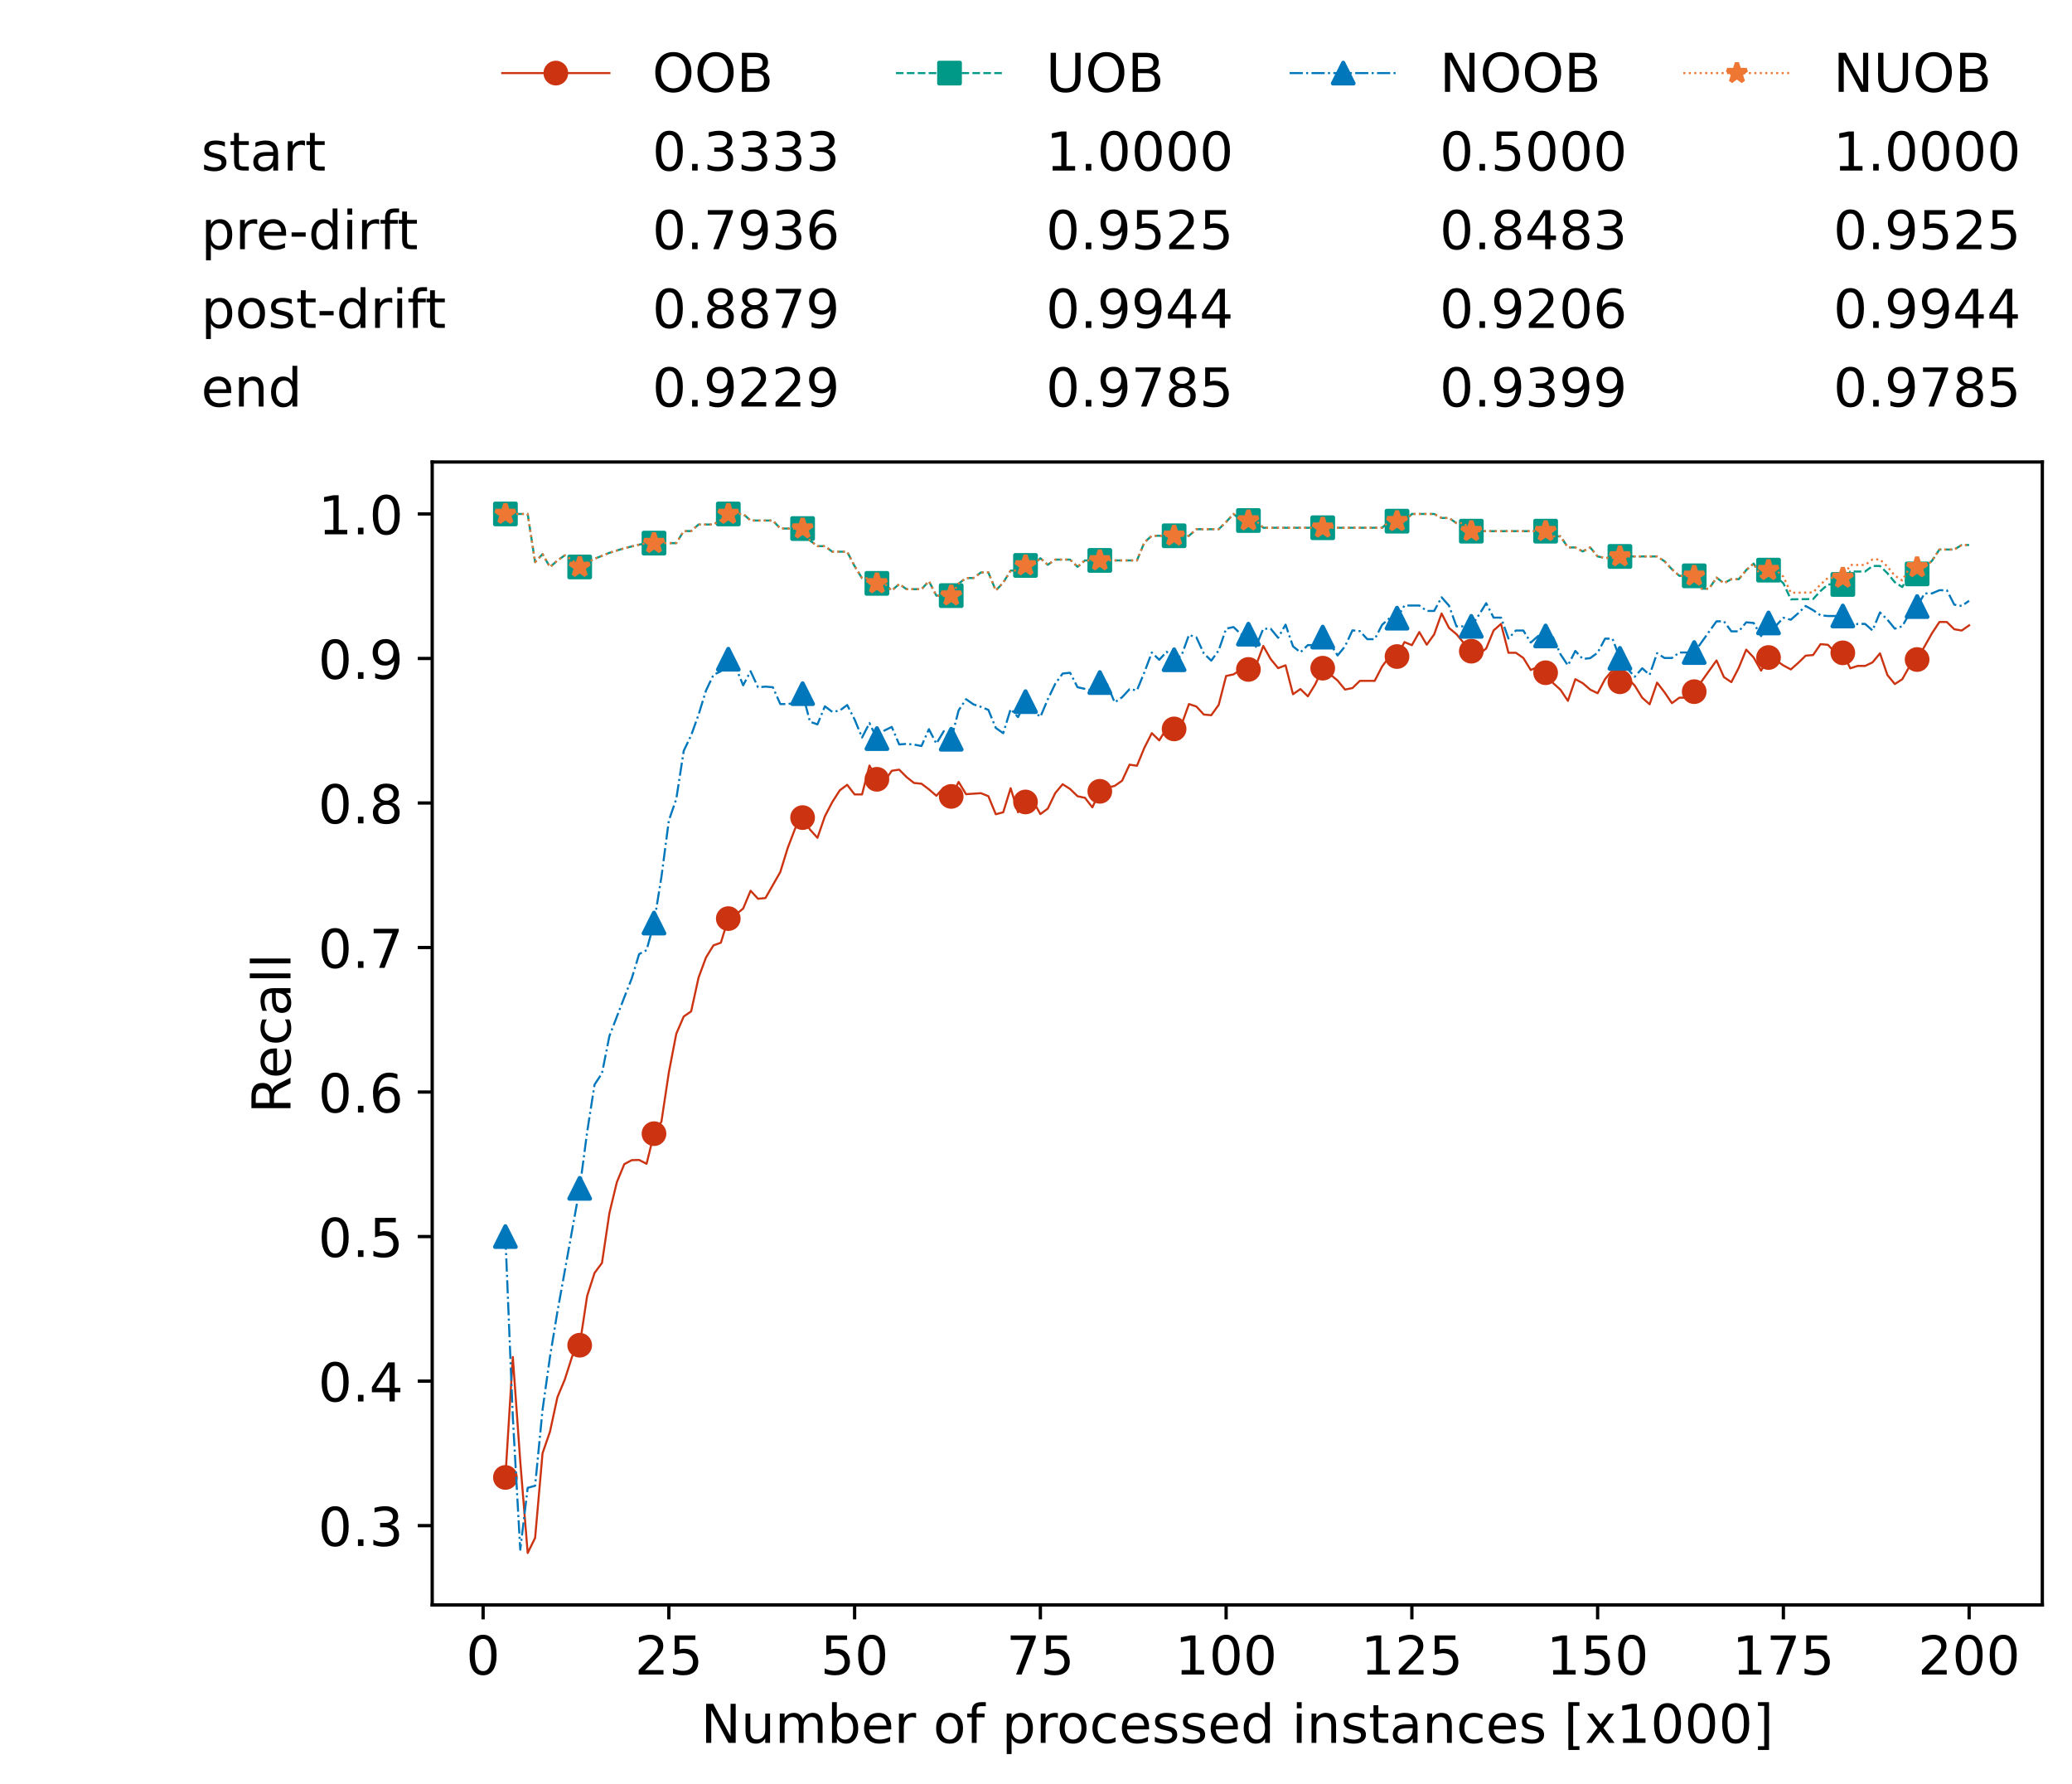 <?xml version="1.0" encoding="utf-8" standalone="no"?>
<!DOCTYPE svg PUBLIC "-//W3C//DTD SVG 1.1//EN"
  "http://www.w3.org/Graphics/SVG/1.1/DTD/svg11.dtd">
<!-- Created with matplotlib (https://matplotlib.org/) -->
<svg height="432.615pt" version="1.1" viewBox="0 0 502.65 432.615" width="502.65pt" xmlns="http://www.w3.org/2000/svg" xmlns:xlink="http://www.w3.org/1999/xlink">
 <defs>
  <style type="text/css">*{stroke-linecap:butt;stroke-linejoin:round;}</style>
 </defs>
 <g id="figure_1">
  <g id="patch_1">
   <path d="M 0 432.615 
L 502.65 432.615 
L 502.65 0 
L 0 0 
z
" style="fill:#ffffff;"/>
  </g>
  <g id="axes_1">
   <g id="patch_2">
    <path d="M 104.85 389.252 
L 495.45 389.252 
L 495.45 112.052 
L 104.85 112.052 
z
" style="fill:#ffffff;"/>
   </g>
   <g id="matplotlib.axis_1">
    <g id="xtick_1">
     <g id="line2d_1">
      <defs>
       <path d="M 0 0 
L 0 3.5 
" id="m408ad08c22" style="stroke:#000000;stroke-width:0.8;"/>
      </defs>
      <g>
       <use style="stroke:#000000;stroke-width:0.8;" x="117.197" xlink:href="#m408ad08c22" y="389.252"/>
      </g>
     </g>
     <g id="text_1">
      <!-- 0 -->
      <g transform="translate(113.061 406.13)scale(0.13 -0.13)">
       <defs>
        <path d="M 31.781 66.406 
Q 24.172 66.406 20.328 58.906 
Q 16.5 51.422 16.5 36.375 
Q 16.5 21.391 20.328 13.891 
Q 24.172 6.391 31.781 6.391 
Q 39.453 6.391 43.281 13.891 
Q 47.125 21.391 47.125 36.375 
Q 47.125 51.422 43.281 58.906 
Q 39.453 66.406 31.781 66.406 
z
M 31.781 74.219 
Q 44.047 74.219 50.516 64.516 
Q 56.984 54.828 56.984 36.375 
Q 56.984 17.969 50.516 8.266 
Q 44.047 -1.422 31.781 -1.422 
Q 19.531 -1.422 13.062 8.266 
Q 6.594 17.969 6.594 36.375 
Q 6.594 54.828 13.062 64.516 
Q 19.531 74.219 31.781 74.219 
z
" id="DejaVuSans-48"/>
       </defs>
       <use xlink:href="#DejaVuSans-48"/>
      </g>
     </g>
    </g>
    <g id="xtick_2">
     <g id="line2d_2">
      <g>
       <use style="stroke:#000000;stroke-width:0.8;" x="162.259" xlink:href="#m408ad08c22" y="389.252"/>
      </g>
     </g>
     <g id="text_2">
      <!-- 25 -->
      <g transform="translate(153.988 406.13)scale(0.13 -0.13)">
       <defs>
        <path d="M 19.188 8.297 
L 53.609 8.297 
L 53.609 0 
L 7.328 0 
L 7.328 8.297 
Q 12.938 14.109 22.625 23.891 
Q 32.328 33.688 34.812 36.531 
Q 39.547 41.844 41.422 45.531 
Q 43.312 49.219 43.312 52.781 
Q 43.312 58.594 39.234 62.25 
Q 35.156 65.922 28.609 65.922 
Q 23.969 65.922 18.812 64.312 
Q 13.672 62.703 7.812 59.422 
L 7.812 69.391 
Q 13.766 71.781 18.938 73 
Q 24.125 74.219 28.422 74.219 
Q 39.75 74.219 46.484 68.547 
Q 53.219 62.891 53.219 53.422 
Q 53.219 48.922 51.531 44.891 
Q 49.859 40.875 45.406 35.406 
Q 44.188 33.984 37.641 27.219 
Q 31.109 20.453 19.188 8.297 
z
" id="DejaVuSans-50"/>
        <path d="M 10.797 72.906 
L 49.516 72.906 
L 49.516 64.594 
L 19.828 64.594 
L 19.828 46.734 
Q 21.969 47.469 24.109 47.828 
Q 26.266 48.188 28.422 48.188 
Q 40.625 48.188 47.75 41.5 
Q 54.891 34.812 54.891 23.391 
Q 54.891 11.625 47.562 5.094 
Q 40.234 -1.422 26.906 -1.422 
Q 22.312 -1.422 17.547 -0.641 
Q 12.797 0.141 7.719 1.703 
L 7.719 11.625 
Q 12.109 9.234 16.797 8.062 
Q 21.484 6.891 26.703 6.891 
Q 35.156 6.891 40.078 11.328 
Q 45.016 15.766 45.016 23.391 
Q 45.016 31 40.078 35.438 
Q 35.156 39.891 26.703 39.891 
Q 22.75 39.891 18.812 39.016 
Q 14.891 38.141 10.797 36.281 
z
" id="DejaVuSans-53"/>
       </defs>
       <use xlink:href="#DejaVuSans-50"/>
       <use x="63.623" xlink:href="#DejaVuSans-53"/>
      </g>
     </g>
    </g>
    <g id="xtick_3">
     <g id="line2d_3">
      <g>
       <use style="stroke:#000000;stroke-width:0.8;" x="207.322" xlink:href="#m408ad08c22" y="389.252"/>
      </g>
     </g>
     <g id="text_3">
      <!-- 50 -->
      <g transform="translate(199.05 406.13)scale(0.13 -0.13)">
       <use xlink:href="#DejaVuSans-53"/>
       <use x="63.623" xlink:href="#DejaVuSans-48"/>
      </g>
     </g>
    </g>
    <g id="xtick_4">
     <g id="line2d_4">
      <g>
       <use style="stroke:#000000;stroke-width:0.8;" x="252.384" xlink:href="#m408ad08c22" y="389.252"/>
      </g>
     </g>
     <g id="text_4">
      <!-- 75 -->
      <g transform="translate(244.113 406.13)scale(0.13 -0.13)">
       <defs>
        <path d="M 8.203 72.906 
L 55.078 72.906 
L 55.078 68.703 
L 28.609 0 
L 18.312 0 
L 43.219 64.594 
L 8.203 64.594 
z
" id="DejaVuSans-55"/>
       </defs>
       <use xlink:href="#DejaVuSans-55"/>
       <use x="63.623" xlink:href="#DejaVuSans-53"/>
      </g>
     </g>
    </g>
    <g id="xtick_5">
     <g id="line2d_5">
      <g>
       <use style="stroke:#000000;stroke-width:0.8;" x="297.446" xlink:href="#m408ad08c22" y="389.252"/>
      </g>
     </g>
     <g id="text_5">
      <!-- 100 -->
      <g transform="translate(285.039 406.13)scale(0.13 -0.13)">
       <defs>
        <path d="M 12.406 8.297 
L 28.516 8.297 
L 28.516 63.922 
L 10.984 60.406 
L 10.984 69.391 
L 28.422 72.906 
L 38.281 72.906 
L 38.281 8.297 
L 54.391 8.297 
L 54.391 0 
L 12.406 0 
z
" id="DejaVuSans-49"/>
       </defs>
       <use xlink:href="#DejaVuSans-49"/>
       <use x="63.623" xlink:href="#DejaVuSans-48"/>
       <use x="127.246" xlink:href="#DejaVuSans-48"/>
      </g>
     </g>
    </g>
    <g id="xtick_6">
     <g id="line2d_6">
      <g>
       <use style="stroke:#000000;stroke-width:0.8;" x="342.509" xlink:href="#m408ad08c22" y="389.252"/>
      </g>
     </g>
     <g id="text_6">
      <!-- 125 -->
      <g transform="translate(330.102 406.13)scale(0.13 -0.13)">
       <use xlink:href="#DejaVuSans-49"/>
       <use x="63.623" xlink:href="#DejaVuSans-50"/>
       <use x="127.246" xlink:href="#DejaVuSans-53"/>
      </g>
     </g>
    </g>
    <g id="xtick_7">
     <g id="line2d_7">
      <g>
       <use style="stroke:#000000;stroke-width:0.8;" x="387.571" xlink:href="#m408ad08c22" y="389.252"/>
      </g>
     </g>
     <g id="text_7">
      <!-- 150 -->
      <g transform="translate(375.164 406.13)scale(0.13 -0.13)">
       <use xlink:href="#DejaVuSans-49"/>
       <use x="63.623" xlink:href="#DejaVuSans-53"/>
       <use x="127.246" xlink:href="#DejaVuSans-48"/>
      </g>
     </g>
    </g>
    <g id="xtick_8">
     <g id="line2d_8">
      <g>
       <use style="stroke:#000000;stroke-width:0.8;" x="432.633" xlink:href="#m408ad08c22" y="389.252"/>
      </g>
     </g>
     <g id="text_8">
      <!-- 175 -->
      <g transform="translate(420.226 406.13)scale(0.13 -0.13)">
       <use xlink:href="#DejaVuSans-49"/>
       <use x="63.623" xlink:href="#DejaVuSans-55"/>
       <use x="127.246" xlink:href="#DejaVuSans-53"/>
      </g>
     </g>
    </g>
    <g id="xtick_9">
     <g id="line2d_9">
      <g>
       <use style="stroke:#000000;stroke-width:0.8;" x="477.695" xlink:href="#m408ad08c22" y="389.252"/>
      </g>
     </g>
     <g id="text_9">
      <!-- 200 -->
      <g transform="translate(465.289 406.13)scale(0.13 -0.13)">
       <use xlink:href="#DejaVuSans-50"/>
       <use x="63.623" xlink:href="#DejaVuSans-48"/>
       <use x="127.246" xlink:href="#DejaVuSans-48"/>
      </g>
     </g>
    </g>
    <g id="text_10">
     <!-- Number of processed instances [x1000] -->
     <g transform="translate(170.025 422.711)scale(0.13 -0.13)">
      <defs>
       <path d="M 9.812 72.906 
L 23.094 72.906 
L 55.422 11.922 
L 55.422 72.906 
L 64.984 72.906 
L 64.984 0 
L 51.703 0 
L 19.391 60.984 
L 19.391 0 
L 9.812 0 
z
" id="DejaVuSans-78"/>
       <path d="M 8.5 21.578 
L 8.5 54.688 
L 17.484 54.688 
L 17.484 21.922 
Q 17.484 14.156 20.5 10.266 
Q 23.531 6.391 29.594 6.391 
Q 36.859 6.391 41.078 11.031 
Q 45.312 15.672 45.312 23.688 
L 45.312 54.688 
L 54.297 54.688 
L 54.297 0 
L 45.312 0 
L 45.312 8.406 
Q 42.047 3.422 37.719 1 
Q 33.406 -1.422 27.688 -1.422 
Q 18.266 -1.422 13.375 4.438 
Q 8.5 10.297 8.5 21.578 
z
M 31.109 56 
z
" id="DejaVuSans-117"/>
       <path d="M 52 44.188 
Q 55.375 50.25 60.062 53.125 
Q 64.75 56 71.094 56 
Q 79.641 56 84.281 50.016 
Q 88.922 44.047 88.922 33.016 
L 88.922 0 
L 79.891 0 
L 79.891 32.719 
Q 79.891 40.578 77.094 44.375 
Q 74.312 48.188 68.609 48.188 
Q 61.625 48.188 57.562 43.547 
Q 53.516 38.922 53.516 30.906 
L 53.516 0 
L 44.484 0 
L 44.484 32.719 
Q 44.484 40.625 41.703 44.406 
Q 38.922 48.188 33.109 48.188 
Q 26.219 48.188 22.156 43.531 
Q 18.109 38.875 18.109 30.906 
L 18.109 0 
L 9.078 0 
L 9.078 54.688 
L 18.109 54.688 
L 18.109 46.188 
Q 21.188 51.219 25.484 53.609 
Q 29.781 56 35.688 56 
Q 41.656 56 45.828 52.969 
Q 50 49.953 52 44.188 
z
" id="DejaVuSans-109"/>
       <path d="M 48.688 27.297 
Q 48.688 37.203 44.609 42.844 
Q 40.531 48.484 33.406 48.484 
Q 26.266 48.484 22.188 42.844 
Q 18.109 37.203 18.109 27.297 
Q 18.109 17.391 22.188 11.75 
Q 26.266 6.109 33.406 6.109 
Q 40.531 6.109 44.609 11.75 
Q 48.688 17.391 48.688 27.297 
z
M 18.109 46.391 
Q 20.953 51.266 25.266 53.625 
Q 29.594 56 35.594 56 
Q 45.562 56 51.781 48.094 
Q 58.016 40.188 58.016 27.297 
Q 58.016 14.406 51.781 6.484 
Q 45.562 -1.422 35.594 -1.422 
Q 29.594 -1.422 25.266 0.953 
Q 20.953 3.328 18.109 8.203 
L 18.109 0 
L 9.078 0 
L 9.078 75.984 
L 18.109 75.984 
z
" id="DejaVuSans-98"/>
       <path d="M 56.203 29.594 
L 56.203 25.203 
L 14.891 25.203 
Q 15.484 15.922 20.484 11.062 
Q 25.484 6.203 34.422 6.203 
Q 39.594 6.203 44.453 7.469 
Q 49.312 8.734 54.109 11.281 
L 54.109 2.781 
Q 49.266 0.734 44.188 -0.344 
Q 39.109 -1.422 33.891 -1.422 
Q 20.797 -1.422 13.156 6.188 
Q 5.516 13.812 5.516 26.812 
Q 5.516 40.234 12.766 48.109 
Q 20.016 56 32.328 56 
Q 43.359 56 49.781 48.891 
Q 56.203 41.797 56.203 29.594 
z
M 47.219 32.234 
Q 47.125 39.594 43.094 43.984 
Q 39.062 48.391 32.422 48.391 
Q 24.906 48.391 20.391 44.141 
Q 15.875 39.891 15.188 32.172 
z
" id="DejaVuSans-101"/>
       <path d="M 41.109 46.297 
Q 39.594 47.172 37.812 47.578 
Q 36.031 48 33.891 48 
Q 26.266 48 22.188 43.047 
Q 18.109 38.094 18.109 28.812 
L 18.109 0 
L 9.078 0 
L 9.078 54.688 
L 18.109 54.688 
L 18.109 46.188 
Q 20.953 51.172 25.484 53.578 
Q 30.031 56 36.531 56 
Q 37.453 56 38.578 55.875 
Q 39.703 55.766 41.062 55.516 
z
" id="DejaVuSans-114"/>
       <path id="DejaVuSans-32"/>
       <path d="M 30.609 48.391 
Q 23.391 48.391 19.188 42.75 
Q 14.984 37.109 14.984 27.297 
Q 14.984 17.484 19.156 11.844 
Q 23.344 6.203 30.609 6.203 
Q 37.797 6.203 41.984 11.859 
Q 46.188 17.531 46.188 27.297 
Q 46.188 37.016 41.984 42.703 
Q 37.797 48.391 30.609 48.391 
z
M 30.609 56 
Q 42.328 56 49.016 48.375 
Q 55.719 40.766 55.719 27.297 
Q 55.719 13.875 49.016 6.219 
Q 42.328 -1.422 30.609 -1.422 
Q 18.844 -1.422 12.172 6.219 
Q 5.516 13.875 5.516 27.297 
Q 5.516 40.766 12.172 48.375 
Q 18.844 56 30.609 56 
z
" id="DejaVuSans-111"/>
       <path d="M 37.109 75.984 
L 37.109 68.5 
L 28.516 68.5 
Q 23.688 68.5 21.797 66.547 
Q 19.922 64.594 19.922 59.516 
L 19.922 54.688 
L 34.719 54.688 
L 34.719 47.703 
L 19.922 47.703 
L 19.922 0 
L 10.891 0 
L 10.891 47.703 
L 2.297 47.703 
L 2.297 54.688 
L 10.891 54.688 
L 10.891 58.5 
Q 10.891 67.625 15.141 71.797 
Q 19.391 75.984 28.609 75.984 
z
" id="DejaVuSans-102"/>
       <path d="M 18.109 8.203 
L 18.109 -20.797 
L 9.078 -20.797 
L 9.078 54.688 
L 18.109 54.688 
L 18.109 46.391 
Q 20.953 51.266 25.266 53.625 
Q 29.594 56 35.594 56 
Q 45.562 56 51.781 48.094 
Q 58.016 40.188 58.016 27.297 
Q 58.016 14.406 51.781 6.484 
Q 45.562 -1.422 35.594 -1.422 
Q 29.594 -1.422 25.266 0.953 
Q 20.953 3.328 18.109 8.203 
z
M 48.688 27.297 
Q 48.688 37.203 44.609 42.844 
Q 40.531 48.484 33.406 48.484 
Q 26.266 48.484 22.188 42.844 
Q 18.109 37.203 18.109 27.297 
Q 18.109 17.391 22.188 11.75 
Q 26.266 6.109 33.406 6.109 
Q 40.531 6.109 44.609 11.75 
Q 48.688 17.391 48.688 27.297 
z
" id="DejaVuSans-112"/>
       <path d="M 48.781 52.594 
L 48.781 44.188 
Q 44.969 46.297 41.141 47.344 
Q 37.312 48.391 33.406 48.391 
Q 24.656 48.391 19.812 42.844 
Q 14.984 37.312 14.984 27.297 
Q 14.984 17.281 19.812 11.734 
Q 24.656 6.203 33.406 6.203 
Q 37.312 6.203 41.141 7.25 
Q 44.969 8.297 48.781 10.406 
L 48.781 2.094 
Q 45.016 0.344 40.984 -0.531 
Q 36.969 -1.422 32.422 -1.422 
Q 20.062 -1.422 12.781 6.344 
Q 5.516 14.109 5.516 27.297 
Q 5.516 40.672 12.859 48.328 
Q 20.219 56 33.016 56 
Q 37.156 56 41.109 55.141 
Q 45.062 54.297 48.781 52.594 
z
" id="DejaVuSans-99"/>
       <path d="M 44.281 53.078 
L 44.281 44.578 
Q 40.484 46.531 36.375 47.5 
Q 32.281 48.484 27.875 48.484 
Q 21.188 48.484 17.844 46.438 
Q 14.5 44.391 14.5 40.281 
Q 14.5 37.156 16.891 35.375 
Q 19.281 33.594 26.516 31.984 
L 29.594 31.297 
Q 39.156 29.25 43.188 25.516 
Q 47.219 21.781 47.219 15.094 
Q 47.219 7.469 41.188 3.016 
Q 35.156 -1.422 24.609 -1.422 
Q 20.219 -1.422 15.453 -0.562 
Q 10.688 0.297 5.422 2 
L 5.422 11.281 
Q 10.406 8.688 15.234 7.391 
Q 20.062 6.109 24.812 6.109 
Q 31.156 6.109 34.562 8.281 
Q 37.984 10.453 37.984 14.406 
Q 37.984 18.062 35.516 20.016 
Q 33.062 21.969 24.703 23.781 
L 21.578 24.516 
Q 13.234 26.266 9.516 29.906 
Q 5.812 33.547 5.812 39.891 
Q 5.812 47.609 11.281 51.797 
Q 16.75 56 26.812 56 
Q 31.781 56 36.172 55.266 
Q 40.578 54.547 44.281 53.078 
z
" id="DejaVuSans-115"/>
       <path d="M 45.406 46.391 
L 45.406 75.984 
L 54.391 75.984 
L 54.391 0 
L 45.406 0 
L 45.406 8.203 
Q 42.578 3.328 38.25 0.953 
Q 33.938 -1.422 27.875 -1.422 
Q 17.969 -1.422 11.734 6.484 
Q 5.516 14.406 5.516 27.297 
Q 5.516 40.188 11.734 48.094 
Q 17.969 56 27.875 56 
Q 33.938 56 38.25 53.625 
Q 42.578 51.266 45.406 46.391 
z
M 14.797 27.297 
Q 14.797 17.391 18.875 11.75 
Q 22.953 6.109 30.078 6.109 
Q 37.203 6.109 41.297 11.75 
Q 45.406 17.391 45.406 27.297 
Q 45.406 37.203 41.297 42.844 
Q 37.203 48.484 30.078 48.484 
Q 22.953 48.484 18.875 42.844 
Q 14.797 37.203 14.797 27.297 
z
" id="DejaVuSans-100"/>
       <path d="M 9.422 54.688 
L 18.406 54.688 
L 18.406 0 
L 9.422 0 
z
M 9.422 75.984 
L 18.406 75.984 
L 18.406 64.594 
L 9.422 64.594 
z
" id="DejaVuSans-105"/>
       <path d="M 54.891 33.016 
L 54.891 0 
L 45.906 0 
L 45.906 32.719 
Q 45.906 40.484 42.875 44.328 
Q 39.844 48.188 33.797 48.188 
Q 26.516 48.188 22.312 43.547 
Q 18.109 38.922 18.109 30.906 
L 18.109 0 
L 9.078 0 
L 9.078 54.688 
L 18.109 54.688 
L 18.109 46.188 
Q 21.344 51.125 25.703 53.562 
Q 30.078 56 35.797 56 
Q 45.219 56 50.047 50.172 
Q 54.891 44.344 54.891 33.016 
z
" id="DejaVuSans-110"/>
       <path d="M 18.312 70.219 
L 18.312 54.688 
L 36.812 54.688 
L 36.812 47.703 
L 18.312 47.703 
L 18.312 18.016 
Q 18.312 11.328 20.141 9.422 
Q 21.969 7.516 27.594 7.516 
L 36.812 7.516 
L 36.812 0 
L 27.594 0 
Q 17.188 0 13.234 3.875 
Q 9.281 7.766 9.281 18.016 
L 9.281 47.703 
L 2.688 47.703 
L 2.688 54.688 
L 9.281 54.688 
L 9.281 70.219 
z
" id="DejaVuSans-116"/>
       <path d="M 34.281 27.484 
Q 23.391 27.484 19.188 25 
Q 14.984 22.516 14.984 16.5 
Q 14.984 11.719 18.141 8.906 
Q 21.297 6.109 26.703 6.109 
Q 34.188 6.109 38.703 11.406 
Q 43.219 16.703 43.219 25.484 
L 43.219 27.484 
z
M 52.203 31.203 
L 52.203 0 
L 43.219 0 
L 43.219 8.297 
Q 40.141 3.328 35.547 0.953 
Q 30.953 -1.422 24.312 -1.422 
Q 15.922 -1.422 10.953 3.297 
Q 6 8.016 6 15.922 
Q 6 25.141 12.172 29.828 
Q 18.359 34.516 30.609 34.516 
L 43.219 34.516 
L 43.219 35.406 
Q 43.219 41.609 39.141 45 
Q 35.062 48.391 27.688 48.391 
Q 23 48.391 18.547 47.266 
Q 14.109 46.141 10.016 43.891 
L 10.016 52.203 
Q 14.938 54.109 19.578 55.047 
Q 24.219 56 28.609 56 
Q 40.484 56 46.344 49.844 
Q 52.203 43.703 52.203 31.203 
z
" id="DejaVuSans-97"/>
       <path d="M 8.594 75.984 
L 29.297 75.984 
L 29.297 69 
L 17.578 69 
L 17.578 -6.203 
L 29.297 -6.203 
L 29.297 -13.188 
L 8.594 -13.188 
z
" id="DejaVuSans-91"/>
       <path d="M 54.891 54.688 
L 35.109 28.078 
L 55.906 0 
L 45.312 0 
L 29.391 21.484 
L 13.484 0 
L 2.875 0 
L 24.125 28.609 
L 4.688 54.688 
L 15.281 54.688 
L 29.781 35.203 
L 44.281 54.688 
z
" id="DejaVuSans-120"/>
       <path d="M 30.422 75.984 
L 30.422 -13.188 
L 9.719 -13.188 
L 9.719 -6.203 
L 21.391 -6.203 
L 21.391 69 
L 9.719 69 
L 9.719 75.984 
z
" id="DejaVuSans-93"/>
      </defs>
      <use xlink:href="#DejaVuSans-78"/>
      <use x="74.805" xlink:href="#DejaVuSans-117"/>
      <use x="138.184" xlink:href="#DejaVuSans-109"/>
      <use x="235.596" xlink:href="#DejaVuSans-98"/>
      <use x="299.072" xlink:href="#DejaVuSans-101"/>
      <use x="360.596" xlink:href="#DejaVuSans-114"/>
      <use x="401.709" xlink:href="#DejaVuSans-32"/>
      <use x="433.496" xlink:href="#DejaVuSans-111"/>
      <use x="494.678" xlink:href="#DejaVuSans-102"/>
      <use x="529.883" xlink:href="#DejaVuSans-32"/>
      <use x="561.67" xlink:href="#DejaVuSans-112"/>
      <use x="625.146" xlink:href="#DejaVuSans-114"/>
      <use x="664.01" xlink:href="#DejaVuSans-111"/>
      <use x="725.191" xlink:href="#DejaVuSans-99"/>
      <use x="780.172" xlink:href="#DejaVuSans-101"/>
      <use x="841.695" xlink:href="#DejaVuSans-115"/>
      <use x="893.795" xlink:href="#DejaVuSans-115"/>
      <use x="945.895" xlink:href="#DejaVuSans-101"/>
      <use x="1007.418" xlink:href="#DejaVuSans-100"/>
      <use x="1070.895" xlink:href="#DejaVuSans-32"/>
      <use x="1102.682" xlink:href="#DejaVuSans-105"/>
      <use x="1130.465" xlink:href="#DejaVuSans-110"/>
      <use x="1193.844" xlink:href="#DejaVuSans-115"/>
      <use x="1245.943" xlink:href="#DejaVuSans-116"/>
      <use x="1285.152" xlink:href="#DejaVuSans-97"/>
      <use x="1346.432" xlink:href="#DejaVuSans-110"/>
      <use x="1409.811" xlink:href="#DejaVuSans-99"/>
      <use x="1464.791" xlink:href="#DejaVuSans-101"/>
      <use x="1526.314" xlink:href="#DejaVuSans-115"/>
      <use x="1578.414" xlink:href="#DejaVuSans-32"/>
      <use x="1610.201" xlink:href="#DejaVuSans-91"/>
      <use x="1649.215" xlink:href="#DejaVuSans-120"/>
      <use x="1708.395" xlink:href="#DejaVuSans-49"/>
      <use x="1772.018" xlink:href="#DejaVuSans-48"/>
      <use x="1835.641" xlink:href="#DejaVuSans-48"/>
      <use x="1899.264" xlink:href="#DejaVuSans-48"/>
      <use x="1962.887" xlink:href="#DejaVuSans-93"/>
     </g>
    </g>
   </g>
   <g id="matplotlib.axis_2">
    <g id="ytick_1">
     <g id="line2d_10">
      <defs>
       <path d="M 0 0 
L -3.5 0 
" id="m6e9f98bad7" style="stroke:#000000;stroke-width:0.8;"/>
      </defs>
      <g>
       <use style="stroke:#000000;stroke-width:0.8;" x="104.85" xlink:href="#m6e9f98bad7" y="370.013"/>
      </g>
     </g>
     <g id="text_11">
      <!-- 0.3 -->
      <g transform="translate(77.176 374.952)scale(0.13 -0.13)">
       <defs>
        <path d="M 10.688 12.406 
L 21 12.406 
L 21 0 
L 10.688 0 
z
" id="DejaVuSans-46"/>
        <path d="M 40.578 39.312 
Q 47.656 37.797 51.625 33 
Q 55.609 28.219 55.609 21.188 
Q 55.609 10.406 48.188 4.484 
Q 40.766 -1.422 27.094 -1.422 
Q 22.516 -1.422 17.656 -0.516 
Q 12.797 0.391 7.625 2.203 
L 7.625 11.719 
Q 11.719 9.328 16.594 8.109 
Q 21.484 6.891 26.812 6.891 
Q 36.078 6.891 40.938 10.547 
Q 45.797 14.203 45.797 21.188 
Q 45.797 27.641 41.281 31.266 
Q 36.766 34.906 28.719 34.906 
L 20.219 34.906 
L 20.219 43.016 
L 29.109 43.016 
Q 36.375 43.016 40.234 45.922 
Q 44.094 48.828 44.094 54.297 
Q 44.094 59.906 40.109 62.906 
Q 36.141 65.922 28.719 65.922 
Q 24.656 65.922 20.016 65.031 
Q 15.375 64.156 9.812 62.312 
L 9.812 71.094 
Q 15.438 72.656 20.344 73.438 
Q 25.25 74.219 29.594 74.219 
Q 40.828 74.219 47.359 69.109 
Q 53.906 64.016 53.906 55.328 
Q 53.906 49.266 50.438 45.094 
Q 46.969 40.922 40.578 39.312 
z
" id="DejaVuSans-51"/>
       </defs>
       <use xlink:href="#DejaVuSans-48"/>
       <use x="63.623" xlink:href="#DejaVuSans-46"/>
       <use x="95.41" xlink:href="#DejaVuSans-51"/>
      </g>
     </g>
    </g>
    <g id="ytick_2">
     <g id="line2d_11">
      <g>
       <use style="stroke:#000000;stroke-width:0.8;" x="104.85" xlink:href="#m6e9f98bad7" y="334.962"/>
      </g>
     </g>
     <g id="text_12">
      <!-- 0.4 -->
      <g transform="translate(77.176 339.901)scale(0.13 -0.13)">
       <defs>
        <path d="M 37.797 64.312 
L 12.891 25.391 
L 37.797 25.391 
z
M 35.203 72.906 
L 47.609 72.906 
L 47.609 25.391 
L 58.016 25.391 
L 58.016 17.188 
L 47.609 17.188 
L 47.609 0 
L 37.797 0 
L 37.797 17.188 
L 4.891 17.188 
L 4.891 26.703 
z
" id="DejaVuSans-52"/>
       </defs>
       <use xlink:href="#DejaVuSans-48"/>
       <use x="63.623" xlink:href="#DejaVuSans-46"/>
       <use x="95.41" xlink:href="#DejaVuSans-52"/>
      </g>
     </g>
    </g>
    <g id="ytick_3">
     <g id="line2d_12">
      <g>
       <use style="stroke:#000000;stroke-width:0.8;" x="104.85" xlink:href="#m6e9f98bad7" y="299.91"/>
      </g>
     </g>
     <g id="text_13">
      <!-- 0.5 -->
      <g transform="translate(77.176 304.849)scale(0.13 -0.13)">
       <use xlink:href="#DejaVuSans-48"/>
       <use x="63.623" xlink:href="#DejaVuSans-46"/>
       <use x="95.41" xlink:href="#DejaVuSans-53"/>
      </g>
     </g>
    </g>
    <g id="ytick_4">
     <g id="line2d_13">
      <g>
       <use style="stroke:#000000;stroke-width:0.8;" x="104.85" xlink:href="#m6e9f98bad7" y="264.858"/>
      </g>
     </g>
     <g id="text_14">
      <!-- 0.6 -->
      <g transform="translate(77.176 269.797)scale(0.13 -0.13)">
       <defs>
        <path d="M 33.016 40.375 
Q 26.375 40.375 22.484 35.828 
Q 18.609 31.297 18.609 23.391 
Q 18.609 15.531 22.484 10.953 
Q 26.375 6.391 33.016 6.391 
Q 39.656 6.391 43.531 10.953 
Q 47.406 15.531 47.406 23.391 
Q 47.406 31.297 43.531 35.828 
Q 39.656 40.375 33.016 40.375 
z
M 52.594 71.297 
L 52.594 62.312 
Q 48.875 64.062 45.094 64.984 
Q 41.312 65.922 37.594 65.922 
Q 27.828 65.922 22.672 59.328 
Q 17.531 52.734 16.797 39.406 
Q 19.672 43.656 24.016 45.922 
Q 28.375 48.188 33.594 48.188 
Q 44.578 48.188 50.953 41.516 
Q 57.328 34.859 57.328 23.391 
Q 57.328 12.156 50.688 5.359 
Q 44.047 -1.422 33.016 -1.422 
Q 20.359 -1.422 13.672 8.266 
Q 6.984 17.969 6.984 36.375 
Q 6.984 53.656 15.188 63.938 
Q 23.391 74.219 37.203 74.219 
Q 40.922 74.219 44.703 73.484 
Q 48.484 72.75 52.594 71.297 
z
" id="DejaVuSans-54"/>
       </defs>
       <use xlink:href="#DejaVuSans-48"/>
       <use x="63.623" xlink:href="#DejaVuSans-46"/>
       <use x="95.41" xlink:href="#DejaVuSans-54"/>
      </g>
     </g>
    </g>
    <g id="ytick_5">
     <g id="line2d_14">
      <g>
       <use style="stroke:#000000;stroke-width:0.8;" x="104.85" xlink:href="#m6e9f98bad7" y="229.807"/>
      </g>
     </g>
     <g id="text_15">
      <!-- 0.7 -->
      <g transform="translate(77.176 234.746)scale(0.13 -0.13)">
       <use xlink:href="#DejaVuSans-48"/>
       <use x="63.623" xlink:href="#DejaVuSans-46"/>
       <use x="95.41" xlink:href="#DejaVuSans-55"/>
      </g>
     </g>
    </g>
    <g id="ytick_6">
     <g id="line2d_15">
      <g>
       <use style="stroke:#000000;stroke-width:0.8;" x="104.85" xlink:href="#m6e9f98bad7" y="194.755"/>
      </g>
     </g>
     <g id="text_16">
      <!-- 0.8 -->
      <g transform="translate(77.176 199.694)scale(0.13 -0.13)">
       <defs>
        <path d="M 31.781 34.625 
Q 24.75 34.625 20.719 30.859 
Q 16.703 27.094 16.703 20.516 
Q 16.703 13.922 20.719 10.156 
Q 24.75 6.391 31.781 6.391 
Q 38.812 6.391 42.859 10.172 
Q 46.922 13.969 46.922 20.516 
Q 46.922 27.094 42.891 30.859 
Q 38.875 34.625 31.781 34.625 
z
M 21.922 38.812 
Q 15.578 40.375 12.031 44.719 
Q 8.5 49.078 8.5 55.328 
Q 8.5 64.062 14.719 69.141 
Q 20.953 74.219 31.781 74.219 
Q 42.672 74.219 48.875 69.141 
Q 55.078 64.062 55.078 55.328 
Q 55.078 49.078 51.531 44.719 
Q 48 40.375 41.703 38.812 
Q 48.828 37.156 52.797 32.312 
Q 56.781 27.484 56.781 20.516 
Q 56.781 9.906 50.312 4.234 
Q 43.844 -1.422 31.781 -1.422 
Q 19.734 -1.422 13.25 4.234 
Q 6.781 9.906 6.781 20.516 
Q 6.781 27.484 10.781 32.312 
Q 14.797 37.156 21.922 38.812 
z
M 18.312 54.391 
Q 18.312 48.734 21.844 45.562 
Q 25.391 42.391 31.781 42.391 
Q 38.141 42.391 41.719 45.562 
Q 45.312 48.734 45.312 54.391 
Q 45.312 60.062 41.719 63.234 
Q 38.141 66.406 31.781 66.406 
Q 25.391 66.406 21.844 63.234 
Q 18.312 60.062 18.312 54.391 
z
" id="DejaVuSans-56"/>
       </defs>
       <use xlink:href="#DejaVuSans-48"/>
       <use x="63.623" xlink:href="#DejaVuSans-46"/>
       <use x="95.41" xlink:href="#DejaVuSans-56"/>
      </g>
     </g>
    </g>
    <g id="ytick_7">
     <g id="line2d_16">
      <g>
       <use style="stroke:#000000;stroke-width:0.8;" x="104.85" xlink:href="#m6e9f98bad7" y="159.703"/>
      </g>
     </g>
     <g id="text_17">
      <!-- 0.9 -->
      <g transform="translate(77.176 164.642)scale(0.13 -0.13)">
       <defs>
        <path d="M 10.984 1.516 
L 10.984 10.5 
Q 14.703 8.734 18.5 7.812 
Q 22.312 6.891 25.984 6.891 
Q 35.75 6.891 40.891 13.453 
Q 46.047 20.016 46.781 33.406 
Q 43.953 29.203 39.594 26.953 
Q 35.25 24.703 29.984 24.703 
Q 19.047 24.703 12.672 31.312 
Q 6.297 37.938 6.297 49.422 
Q 6.297 60.641 12.938 67.422 
Q 19.578 74.219 30.609 74.219 
Q 43.266 74.219 49.922 64.516 
Q 56.594 54.828 56.594 36.375 
Q 56.594 19.141 48.406 8.859 
Q 40.234 -1.422 26.422 -1.422 
Q 22.703 -1.422 18.891 -0.688 
Q 15.094 0.047 10.984 1.516 
z
M 30.609 32.422 
Q 37.25 32.422 41.125 36.953 
Q 45.016 41.5 45.016 49.422 
Q 45.016 57.281 41.125 61.844 
Q 37.25 66.406 30.609 66.406 
Q 23.969 66.406 20.094 61.844 
Q 16.219 57.281 16.219 49.422 
Q 16.219 41.5 20.094 36.953 
Q 23.969 32.422 30.609 32.422 
z
" id="DejaVuSans-57"/>
       </defs>
       <use xlink:href="#DejaVuSans-48"/>
       <use x="63.623" xlink:href="#DejaVuSans-46"/>
       <use x="95.41" xlink:href="#DejaVuSans-57"/>
      </g>
     </g>
    </g>
    <g id="ytick_8">
     <g id="line2d_17">
      <g>
       <use style="stroke:#000000;stroke-width:0.8;" x="104.85" xlink:href="#m6e9f98bad7" y="124.652"/>
      </g>
     </g>
     <g id="text_18">
      <!-- 1.0 -->
      <g transform="translate(77.176 129.591)scale(0.13 -0.13)">
       <use xlink:href="#DejaVuSans-49"/>
       <use x="63.623" xlink:href="#DejaVuSans-46"/>
       <use x="95.41" xlink:href="#DejaVuSans-48"/>
      </g>
     </g>
    </g>
    <g id="text_19">
     <!-- Recall -->
     <g transform="translate(70.472 270.044)rotate(-90)scale(0.13 -0.13)">
      <defs>
       <path d="M 44.391 34.188 
Q 47.562 33.109 50.562 29.594 
Q 53.562 26.078 56.594 19.922 
L 66.609 0 
L 56 0 
L 46.688 18.703 
Q 43.062 26.031 39.672 28.422 
Q 36.281 30.812 30.422 30.812 
L 19.672 30.812 
L 19.672 0 
L 9.812 0 
L 9.812 72.906 
L 32.078 72.906 
Q 44.578 72.906 50.734 67.672 
Q 56.891 62.453 56.891 51.906 
Q 56.891 45.016 53.688 40.469 
Q 50.484 35.938 44.391 34.188 
z
M 19.672 64.797 
L 19.672 38.922 
L 32.078 38.922 
Q 39.203 38.922 42.844 42.219 
Q 46.484 45.516 46.484 51.906 
Q 46.484 58.297 42.844 61.547 
Q 39.203 64.797 32.078 64.797 
z
" id="DejaVuSans-82"/>
       <path d="M 9.422 75.984 
L 18.406 75.984 
L 18.406 0 
L 9.422 0 
z
" id="DejaVuSans-108"/>
      </defs>
      <use xlink:href="#DejaVuSans-82"/>
      <use x="64.982" xlink:href="#DejaVuSans-101"/>
      <use x="126.506" xlink:href="#DejaVuSans-99"/>
      <use x="181.486" xlink:href="#DejaVuSans-97"/>
      <use x="242.766" xlink:href="#DejaVuSans-108"/>
      <use x="270.549" xlink:href="#DejaVuSans-108"/>
     </g>
    </g>
   </g>
   <g id="line2d_18"/>
   <g id="line2d_19"/>
   <g id="line2d_20"/>
   <g id="line2d_21"/>
   <g id="line2d_22"/>
   <g id="line2d_23">
    <path clip-path="url(#p977fa678e4)" d="M 122.605 358.329 
L 124.407 329.12 
L 126.21 354.435 
L 128.012 376.652 
L 129.815 372.987 
L 131.617 352.462 
L 133.419 347.231 
L 135.222 338.882 
L 137.024 334.551 
L 138.827 328.896 
L 140.629 326.261 
L 142.432 314.329 
L 144.234 308.726 
L 146.037 306.308 
L 147.839 294.197 
L 149.642 286.73 
L 151.444 282.351 
L 153.247 281.379 
L 155.049 281.33 
L 156.852 282.259 
L 158.654 274.956 
L 160.457 272.035 
L 162.259 260.076 
L 164.062 250.716 
L 165.864 246.543 
L 167.667 245.291 
L 169.469 237.08 
L 171.272 232.212 
L 173.074 229.291 
L 174.877 228.634 
L 176.679 222.792 
L 178.482 221.818 
L 180.284 220.357 
L 182.087 216.033 
L 183.889 217.98 
L 185.692 217.813 
L 189.297 211.485 
L 191.099 205.643 
L 192.902 200.924 
L 194.704 198.295 
L 196.507 201.216 
L 198.309 203.199 
L 200.112 197.975 
L 201.914 194.508 
L 203.717 191.691 
L 205.519 190.343 
L 207.322 192.68 
L 209.124 192.68 
L 210.927 185.67 
L 212.729 189.008 
L 214.532 189.564 
L 216.334 186.936 
L 218.137 186.67 
L 219.939 188.478 
L 221.742 189.897 
L 223.544 190.077 
L 225.347 191.44 
L 227.149 192.998 
L 228.952 191.015 
L 230.754 193.157 
L 232.557 189.652 
L 234.359 192.618 
L 237.964 192.372 
L 239.767 193.102 
L 241.569 197.484 
L 243.372 197.006 
L 245.174 191.164 
L 246.976 197.006 
L 248.779 194.502 
L 250.581 194.189 
L 252.384 197.444 
L 254.186 196.116 
L 255.989 192.36 
L 257.791 190.198 
L 259.594 191.354 
L 261.396 193.106 
L 263.199 193.496 
L 265.001 195.815 
L 266.804 191.921 
L 268.606 191.044 
L 270.409 190.606 
L 272.211 189.354 
L 274.014 185.46 
L 275.816 185.725 
L 277.619 181.344 
L 279.421 177.816 
L 281.224 179.569 
L 283.026 176.648 
L 284.829 176.787 
L 286.631 175.764 
L 288.434 170.757 
L 290.236 171.354 
L 292.039 173.302 
L 293.841 173.461 
L 295.644 170.957 
L 297.446 163.947 
L 299.249 163.558 
L 301.051 162.363 
L 302.854 162.363 
L 304.656 161.486 
L 306.459 156.667 
L 308.261 159.853 
L 310.064 162.044 
L 311.866 161.361 
L 313.669 168.372 
L 315.471 167.12 
L 317.274 168.872 
L 319.076 165.951 
L 320.879 162.057 
L 324.484 165.045 
L 326.286 167.236 
L 328.089 166.882 
L 329.891 165.129 
L 333.496 165.129 
L 335.299 161.624 
L 337.101 159.234 
L 338.904 159.234 
L 340.706 155.729 
L 342.509 156.48 
L 344.311 153.294 
L 346.114 156.361 
L 347.916 153.857 
L 349.719 148.794 
L 351.521 152.299 
L 353.324 153.801 
L 355.126 155.992 
L 356.928 157.939 
L 358.731 158.748 
L 360.533 157.288 
L 362.336 152.906 
L 364.138 151.313 
L 365.941 158.323 
L 367.743 158.323 
L 369.546 159.575 
L 371.348 162.496 
L 373.151 161.699 
L 374.953 163.16 
L 376.756 165.664 
L 378.558 167.284 
L 380.361 169.98 
L 382.163 164.722 
L 383.966 165.696 
L 385.768 167.254 
L 387.571 168.13 
L 389.373 164.716 
L 391.176 162.525 
L 392.978 165.358 
L 394.781 164.356 
L 396.583 166.303 
L 398.386 169.224 
L 400.188 170.818 
L 401.991 165.56 
L 403.793 167.897 
L 405.596 170.539 
L 407.398 169.212 
L 409.201 169.212 
L 411.003 167.751 
L 416.411 160.18 
L 418.213 164.225 
L 420.016 165.442 
L 421.818 161.936 
L 423.621 157.555 
L 425.423 159.467 
L 427.226 162.653 
L 429.028 159.467 
L 430.831 160.15 
L 432.633 161.389 
L 434.436 162.363 
L 436.238 160.769 
L 438.041 159.017 
L 439.843 158.871 
L 441.646 156.228 
L 443.448 156.387 
L 445.251 158.335 
L 447.053 158.335 
L 448.856 162.09 
L 450.658 161.506 
L 452.461 161.506 
L 454.263 160.648 
L 456.066 158.457 
L 457.868 163.715 
L 459.671 165.906 
L 461.473 164.737 
L 463.276 161.551 
L 465.078 159.958 
L 468.683 153.585 
L 470.485 150.858 
L 472.288 150.858 
L 474.09 152.611 
L 475.893 152.924 
L 477.695 151.672 
L 477.695 151.672 
" style="fill:none;stroke:#cc3311;stroke-linecap:square;stroke-width:0.5;"/>
    <defs>
     <path d="M 0 2.5 
C 0.663 2.5 1.299 2.237 1.768 1.768 
C 2.237 1.299 2.5 0.663 2.5 0 
C 2.5 -0.663 2.237 -1.299 1.768 -1.768 
C 1.299 -2.237 0.663 -2.5 0 -2.5 
C -0.663 -2.5 -1.299 -2.237 -1.768 -1.768 
C -2.237 -1.299 -2.5 -0.663 -2.5 0 
C -2.5 0.663 -2.237 1.299 -1.768 1.768 
C -1.299 2.237 -0.663 2.5 0 2.5 
z
" id="mb4b11393e2" style="stroke:#cc3311;"/>
    </defs>
    <g clip-path="url(#p977fa678e4)">
     <use style="fill:#cc3311;stroke:#cc3311;" x="122.605" xlink:href="#mb4b11393e2" y="358.329"/>
     <use style="fill:#cc3311;stroke:#cc3311;" x="140.629" xlink:href="#mb4b11393e2" y="326.261"/>
     <use style="fill:#cc3311;stroke:#cc3311;" x="158.654" xlink:href="#mb4b11393e2" y="274.956"/>
     <use style="fill:#cc3311;stroke:#cc3311;" x="176.679" xlink:href="#mb4b11393e2" y="222.792"/>
     <use style="fill:#cc3311;stroke:#cc3311;" x="194.704" xlink:href="#mb4b11393e2" y="198.295"/>
     <use style="fill:#cc3311;stroke:#cc3311;" x="212.729" xlink:href="#mb4b11393e2" y="189.008"/>
     <use style="fill:#cc3311;stroke:#cc3311;" x="230.754" xlink:href="#mb4b11393e2" y="193.157"/>
     <use style="fill:#cc3311;stroke:#cc3311;" x="248.779" xlink:href="#mb4b11393e2" y="194.502"/>
     <use style="fill:#cc3311;stroke:#cc3311;" x="266.804" xlink:href="#mb4b11393e2" y="191.921"/>
     <use style="fill:#cc3311;stroke:#cc3311;" x="284.829" xlink:href="#mb4b11393e2" y="176.787"/>
     <use style="fill:#cc3311;stroke:#cc3311;" x="302.854" xlink:href="#mb4b11393e2" y="162.363"/>
     <use style="fill:#cc3311;stroke:#cc3311;" x="320.879" xlink:href="#mb4b11393e2" y="162.057"/>
     <use style="fill:#cc3311;stroke:#cc3311;" x="338.904" xlink:href="#mb4b11393e2" y="159.234"/>
     <use style="fill:#cc3311;stroke:#cc3311;" x="356.928" xlink:href="#mb4b11393e2" y="157.939"/>
     <use style="fill:#cc3311;stroke:#cc3311;" x="374.953" xlink:href="#mb4b11393e2" y="163.16"/>
     <use style="fill:#cc3311;stroke:#cc3311;" x="392.978" xlink:href="#mb4b11393e2" y="165.358"/>
     <use style="fill:#cc3311;stroke:#cc3311;" x="411.003" xlink:href="#mb4b11393e2" y="167.751"/>
     <use style="fill:#cc3311;stroke:#cc3311;" x="429.028" xlink:href="#mb4b11393e2" y="159.467"/>
     <use style="fill:#cc3311;stroke:#cc3311;" x="447.053" xlink:href="#mb4b11393e2" y="158.335"/>
     <use style="fill:#cc3311;stroke:#cc3311;" x="465.078" xlink:href="#mb4b11393e2" y="159.958"/>
    </g>
   </g>
   <g id="line2d_24"/>
   <g id="line2d_25"/>
   <g id="line2d_26"/>
   <g id="line2d_27"/>
   <g id="line2d_28">
    <path clip-path="url(#p977fa678e4)" d="M 122.605 124.652 
L 128.012 124.652 
L 129.815 136.336 
L 131.617 134.388 
L 133.419 137.55 
L 135.222 135.937 
L 137.024 134.683 
L 138.827 135.871 
L 140.629 137.506 
L 142.432 136.435 
L 144.234 135.529 
L 147.839 134.079 
L 151.444 132.97 
L 155.049 132.094 
L 156.852 131.722 
L 164.062 131.722 
L 165.864 128.801 
L 167.667 128.801 
L 169.469 127.208 
L 173.074 127.208 
L 174.877 126.112 
L 176.679 124.652 
L 180.284 124.652 
L 182.087 126.245 
L 187.494 126.245 
L 189.297 128.192 
L 194.704 128.192 
L 196.507 131.113 
L 198.309 132.461 
L 200.112 132.461 
L 201.914 133.81 
L 205.519 133.81 
L 207.322 137.315 
L 209.124 140.236 
L 210.927 140.236 
L 212.729 141.488 
L 214.532 141.488 
L 216.334 143.24 
L 218.137 141.647 
L 219.939 142.899 
L 223.544 142.899 
L 225.347 140.951 
L 227.149 144.457 
L 230.754 144.457 
L 232.557 141.536 
L 234.359 140.188 
L 236.162 140.188 
L 237.964 138.839 
L 239.767 138.839 
L 241.569 143.221 
L 243.372 141.309 
L 245.174 138.388 
L 246.976 138.388 
L 248.779 137.136 
L 250.581 137.136 
L 252.384 135.384 
L 254.186 136.977 
L 255.989 135.725 
L 259.594 135.725 
L 261.396 137.478 
L 263.199 135.92 
L 275.816 135.92 
L 277.619 131.538 
L 279.421 129.945 
L 288.434 129.945 
L 290.236 128.352 
L 295.644 128.352 
L 297.446 126.599 
L 299.249 124.652 
L 301.051 126.245 
L 304.656 126.245 
L 306.459 127.998 
L 335.299 127.998 
L 337.101 126.404 
L 340.706 126.404 
L 342.509 124.652 
L 347.916 124.652 
L 349.719 125.625 
L 351.521 125.625 
L 353.324 126.877 
L 355.126 126.877 
L 356.928 128.825 
L 374.953 128.825 
L 376.756 130.076 
L 378.558 130.076 
L 380.361 132.773 
L 382.163 132.773 
L 383.966 133.746 
L 385.768 132.773 
L 387.571 134.963 
L 389.373 135.305 
L 391.176 135.305 
L 392.978 134.951 
L 401.991 134.951 
L 403.793 136.119 
L 405.596 138.067 
L 407.398 139.66 
L 411.003 139.66 
L 412.806 142.789 
L 414.608 142.789 
L 416.411 140.093 
L 418.213 141.441 
L 420.016 140.468 
L 421.818 140.468 
L 423.621 138.277 
L 425.423 136.684 
L 427.226 139.87 
L 429.028 138.277 
L 432.633 141.463 
L 434.436 145.358 
L 439.843 145.285 
L 441.646 143.338 
L 443.448 141.744 
L 447.053 141.744 
L 448.856 138.615 
L 452.461 138.615 
L 454.263 137.267 
L 456.066 137.267 
L 457.868 139.019 
L 459.671 141.21 
L 461.473 142.378 
L 463.276 139.192 
L 465.078 139.192 
L 468.683 136.005 
L 470.485 133.279 
L 474.09 133.279 
L 475.893 132.184 
L 477.695 132.184 
L 477.695 132.184 
" style="fill:none;stroke:#009988;stroke-dasharray:1.85,0.8;stroke-dashoffset:0;stroke-width:0.5;"/>
    <defs>
     <path d="M -2.5 2.5 
L 2.5 2.5 
L 2.5 -2.5 
L -2.5 -2.5 
z
" id="m8df5a23a7a" style="stroke:#009988;stroke-linejoin:miter;"/>
    </defs>
    <g clip-path="url(#p977fa678e4)">
     <use style="fill:#009988;stroke:#009988;stroke-linejoin:miter;" x="122.605" xlink:href="#m8df5a23a7a" y="124.652"/>
     <use style="fill:#009988;stroke:#009988;stroke-linejoin:miter;" x="140.629" xlink:href="#m8df5a23a7a" y="137.506"/>
     <use style="fill:#009988;stroke:#009988;stroke-linejoin:miter;" x="158.654" xlink:href="#m8df5a23a7a" y="131.722"/>
     <use style="fill:#009988;stroke:#009988;stroke-linejoin:miter;" x="176.679" xlink:href="#m8df5a23a7a" y="124.652"/>
     <use style="fill:#009988;stroke:#009988;stroke-linejoin:miter;" x="194.704" xlink:href="#m8df5a23a7a" y="128.192"/>
     <use style="fill:#009988;stroke:#009988;stroke-linejoin:miter;" x="212.729" xlink:href="#m8df5a23a7a" y="141.488"/>
     <use style="fill:#009988;stroke:#009988;stroke-linejoin:miter;" x="230.754" xlink:href="#m8df5a23a7a" y="144.457"/>
     <use style="fill:#009988;stroke:#009988;stroke-linejoin:miter;" x="248.779" xlink:href="#m8df5a23a7a" y="137.136"/>
     <use style="fill:#009988;stroke:#009988;stroke-linejoin:miter;" x="266.804" xlink:href="#m8df5a23a7a" y="135.92"/>
     <use style="fill:#009988;stroke:#009988;stroke-linejoin:miter;" x="284.829" xlink:href="#m8df5a23a7a" y="129.945"/>
     <use style="fill:#009988;stroke:#009988;stroke-linejoin:miter;" x="302.854" xlink:href="#m8df5a23a7a" y="126.245"/>
     <use style="fill:#009988;stroke:#009988;stroke-linejoin:miter;" x="320.879" xlink:href="#m8df5a23a7a" y="127.998"/>
     <use style="fill:#009988;stroke:#009988;stroke-linejoin:miter;" x="338.904" xlink:href="#m8df5a23a7a" y="126.404"/>
     <use style="fill:#009988;stroke:#009988;stroke-linejoin:miter;" x="356.928" xlink:href="#m8df5a23a7a" y="128.825"/>
     <use style="fill:#009988;stroke:#009988;stroke-linejoin:miter;" x="374.953" xlink:href="#m8df5a23a7a" y="128.825"/>
     <use style="fill:#009988;stroke:#009988;stroke-linejoin:miter;" x="392.978" xlink:href="#m8df5a23a7a" y="134.951"/>
     <use style="fill:#009988;stroke:#009988;stroke-linejoin:miter;" x="411.003" xlink:href="#m8df5a23a7a" y="139.66"/>
     <use style="fill:#009988;stroke:#009988;stroke-linejoin:miter;" x="429.028" xlink:href="#m8df5a23a7a" y="138.277"/>
     <use style="fill:#009988;stroke:#009988;stroke-linejoin:miter;" x="447.053" xlink:href="#m8df5a23a7a" y="141.744"/>
     <use style="fill:#009988;stroke:#009988;stroke-linejoin:miter;" x="465.078" xlink:href="#m8df5a23a7a" y="139.192"/>
    </g>
   </g>
   <g id="line2d_29"/>
   <g id="line2d_30"/>
   <g id="line2d_31"/>
   <g id="line2d_32"/>
   <g id="line2d_33">
    <path clip-path="url(#p977fa678e4)" d="M 122.605 299.91 
L 124.407 343.725 
L 126.21 375.855 
L 128.012 360.852 
L 129.815 360.347 
L 131.617 341.929 
L 133.419 329.098 
L 135.222 318.147 
L 140.629 288.212 
L 142.432 274.582 
L 144.234 263.049 
L 146.037 260.317 
L 147.839 251.273 
L 151.444 241.899 
L 153.247 237.333 
L 155.049 231.402 
L 156.852 230.446 
L 158.654 223.874 
L 160.457 212.677 
L 162.259 198.965 
L 164.062 193.787 
L 165.864 182.103 
L 167.667 178.348 
L 169.469 173.323 
L 171.272 167.481 
L 173.074 163.684 
L 174.877 162.807 
L 176.679 159.886 
L 178.482 161.834 
L 180.284 166.215 
L 182.087 162.801 
L 183.889 166.696 
L 185.692 166.529 
L 187.494 166.675 
L 189.297 170.764 
L 191.099 170.764 
L 192.902 170.427 
L 194.704 168.236 
L 196.507 175.052 
L 198.309 175.686 
L 200.112 171.305 
L 201.914 172.653 
L 203.717 172.34 
L 205.519 170.992 
L 207.322 174.497 
L 209.124 178.879 
L 210.927 175.374 
L 212.729 179.129 
L 214.532 177.182 
L 216.334 176.305 
L 218.137 180.554 
L 219.939 180.415 
L 221.742 180.582 
L 223.544 180.941 
L 225.347 176.852 
L 227.149 180.357 
L 228.952 177.344 
L 230.754 179.291 
L 232.557 172.281 
L 234.359 169.584 
L 236.162 170.836 
L 237.964 171.436 
L 239.767 172.166 
L 241.569 176.547 
L 243.372 177.822 
L 245.174 171.98 
L 246.976 173.927 
L 248.779 170.172 
L 250.581 172.362 
L 252.384 173.865 
L 254.186 169.616 
L 255.989 165.86 
L 257.791 163.357 
L 259.594 163.164 
L 261.396 166.669 
L 265.001 167.488 
L 266.804 165.541 
L 268.606 165.979 
L 270.409 170.361 
L 272.211 169.109 
L 274.014 167.161 
L 275.816 167.427 
L 277.619 163.045 
L 279.421 158.266 
L 281.224 160.018 
L 283.026 158.071 
L 284.829 160.018 
L 286.631 158.996 
L 288.434 153.989 
L 290.236 154.586 
L 292.039 158.481 
L 293.841 160.233 
L 295.644 157.73 
L 297.446 152.472 
L 299.249 152.082 
L 301.051 153.808 
L 302.854 153.808 
L 304.656 156.875 
L 306.459 152.494 
L 308.261 152.494 
L 310.064 154.685 
L 311.866 151.498 
L 313.669 156.756 
L 315.471 158.216 
L 317.274 156.464 
L 319.076 156.464 
L 320.879 154.517 
L 322.681 156.044 
L 324.484 158.965 
L 326.286 156.775 
L 328.089 152.88 
L 329.891 153.075 
L 331.694 155.022 
L 333.496 155.022 
L 335.299 151.517 
L 337.101 149.924 
L 338.904 149.924 
L 340.706 146.857 
L 344.311 146.857 
L 346.114 148.171 
L 347.916 148.171 
L 349.719 144.861 
L 351.521 146.905 
L 353.324 151.913 
L 356.928 151.913 
L 358.731 149.216 
L 360.533 146.295 
L 362.336 149.801 
L 364.138 149.801 
L 365.941 154.864 
L 367.743 152.916 
L 369.546 152.916 
L 371.348 155.837 
L 373.151 154.244 
L 374.953 154.244 
L 376.756 154.557 
L 378.558 158.681 
L 380.361 161.377 
L 382.163 157.872 
L 383.966 159.819 
L 385.768 159.624 
L 387.571 158.31 
L 389.373 154.896 
L 391.176 154.896 
L 392.978 159.676 
L 394.781 162.179 
L 396.583 164.127 
L 398.386 162.082 
L 400.188 163.675 
L 401.991 158.417 
L 403.793 159.586 
L 405.596 159.586 
L 407.398 158.258 
L 411.003 158.258 
L 416.411 150.687 
L 418.213 150.687 
L 420.016 153.121 
L 421.818 153.121 
L 423.621 150.93 
L 425.423 151.09 
L 427.226 154.276 
L 429.028 151.09 
L 430.831 151.773 
L 432.633 149.825 
L 434.436 150.312 
L 436.238 148.719 
L 438.041 146.966 
L 439.843 147.989 
L 441.646 149.24 
L 443.448 149.4 
L 447.053 149.4 
L 448.856 151.903 
L 450.658 151.319 
L 452.461 151.319 
L 454.263 152.913 
L 456.066 148.531 
L 457.868 150.284 
L 459.671 152.474 
L 461.473 151.89 
L 463.276 148.704 
L 465.078 147.11 
L 466.881 143.924 
L 468.683 143.924 
L 470.485 143.145 
L 472.288 143.145 
L 474.09 146.65 
L 475.893 146.963 
L 477.695 145.711 
L 477.695 145.711 
" style="fill:none;stroke:#0077bb;stroke-dasharray:3.2,0.8,0.5,0.8;stroke-dashoffset:0;stroke-width:0.5;"/>
    <defs>
     <path d="M 0 -2.5 
L -2.5 2.5 
L 2.5 2.5 
z
" id="m190c6a1323" style="stroke:#0077bb;stroke-linejoin:miter;"/>
    </defs>
    <g clip-path="url(#p977fa678e4)">
     <use style="fill:#0077bb;stroke:#0077bb;stroke-linejoin:miter;" x="122.605" xlink:href="#m190c6a1323" y="299.91"/>
     <use style="fill:#0077bb;stroke:#0077bb;stroke-linejoin:miter;" x="140.629" xlink:href="#m190c6a1323" y="288.212"/>
     <use style="fill:#0077bb;stroke:#0077bb;stroke-linejoin:miter;" x="158.654" xlink:href="#m190c6a1323" y="223.874"/>
     <use style="fill:#0077bb;stroke:#0077bb;stroke-linejoin:miter;" x="176.679" xlink:href="#m190c6a1323" y="159.886"/>
     <use style="fill:#0077bb;stroke:#0077bb;stroke-linejoin:miter;" x="194.704" xlink:href="#m190c6a1323" y="168.236"/>
     <use style="fill:#0077bb;stroke:#0077bb;stroke-linejoin:miter;" x="212.729" xlink:href="#m190c6a1323" y="179.129"/>
     <use style="fill:#0077bb;stroke:#0077bb;stroke-linejoin:miter;" x="230.754" xlink:href="#m190c6a1323" y="179.291"/>
     <use style="fill:#0077bb;stroke:#0077bb;stroke-linejoin:miter;" x="248.779" xlink:href="#m190c6a1323" y="170.172"/>
     <use style="fill:#0077bb;stroke:#0077bb;stroke-linejoin:miter;" x="266.804" xlink:href="#m190c6a1323" y="165.541"/>
     <use style="fill:#0077bb;stroke:#0077bb;stroke-linejoin:miter;" x="284.829" xlink:href="#m190c6a1323" y="160.018"/>
     <use style="fill:#0077bb;stroke:#0077bb;stroke-linejoin:miter;" x="302.854" xlink:href="#m190c6a1323" y="153.808"/>
     <use style="fill:#0077bb;stroke:#0077bb;stroke-linejoin:miter;" x="320.879" xlink:href="#m190c6a1323" y="154.517"/>
     <use style="fill:#0077bb;stroke:#0077bb;stroke-linejoin:miter;" x="338.904" xlink:href="#m190c6a1323" y="149.924"/>
     <use style="fill:#0077bb;stroke:#0077bb;stroke-linejoin:miter;" x="356.928" xlink:href="#m190c6a1323" y="151.913"/>
     <use style="fill:#0077bb;stroke:#0077bb;stroke-linejoin:miter;" x="374.953" xlink:href="#m190c6a1323" y="154.244"/>
     <use style="fill:#0077bb;stroke:#0077bb;stroke-linejoin:miter;" x="392.978" xlink:href="#m190c6a1323" y="159.676"/>
     <use style="fill:#0077bb;stroke:#0077bb;stroke-linejoin:miter;" x="411.003" xlink:href="#m190c6a1323" y="158.258"/>
     <use style="fill:#0077bb;stroke:#0077bb;stroke-linejoin:miter;" x="429.028" xlink:href="#m190c6a1323" y="151.09"/>
     <use style="fill:#0077bb;stroke:#0077bb;stroke-linejoin:miter;" x="447.053" xlink:href="#m190c6a1323" y="149.4"/>
     <use style="fill:#0077bb;stroke:#0077bb;stroke-linejoin:miter;" x="465.078" xlink:href="#m190c6a1323" y="147.11"/>
    </g>
   </g>
   <g id="line2d_34"/>
   <g id="line2d_35"/>
   <g id="line2d_36"/>
   <g id="line2d_37"/>
   <g id="line2d_38">
    <path clip-path="url(#p977fa678e4)" d="M 122.605 124.652 
L 128.012 124.652 
L 129.815 136.336 
L 131.617 134.388 
L 133.419 137.55 
L 135.222 135.937 
L 137.024 134.683 
L 138.827 135.871 
L 140.629 137.506 
L 142.432 136.435 
L 144.234 135.529 
L 147.839 134.079 
L 151.444 132.97 
L 155.049 132.094 
L 156.852 131.722 
L 164.062 131.722 
L 165.864 128.801 
L 167.667 128.801 
L 169.469 127.208 
L 173.074 127.208 
L 174.877 126.112 
L 176.679 124.652 
L 180.284 124.652 
L 182.087 126.245 
L 187.494 126.245 
L 189.297 128.192 
L 194.704 128.192 
L 196.507 131.113 
L 198.309 132.461 
L 200.112 132.461 
L 201.914 133.81 
L 205.519 133.81 
L 207.322 137.315 
L 209.124 140.236 
L 210.927 140.236 
L 212.729 141.488 
L 214.532 141.488 
L 216.334 143.24 
L 218.137 141.647 
L 219.939 142.899 
L 223.544 142.899 
L 225.347 140.951 
L 227.149 144.457 
L 230.754 144.457 
L 232.557 141.536 
L 234.359 140.188 
L 236.162 140.188 
L 237.964 138.839 
L 239.767 138.839 
L 241.569 143.221 
L 243.372 141.309 
L 245.174 138.388 
L 246.976 138.388 
L 248.779 137.136 
L 250.581 137.136 
L 252.384 135.384 
L 254.186 136.977 
L 255.989 135.725 
L 259.594 135.725 
L 261.396 137.478 
L 263.199 135.92 
L 275.816 135.92 
L 277.619 131.538 
L 279.421 129.945 
L 288.434 129.945 
L 290.236 128.352 
L 295.644 128.352 
L 297.446 126.599 
L 299.249 124.652 
L 301.051 126.245 
L 304.656 126.245 
L 306.459 127.998 
L 335.299 127.998 
L 337.101 126.404 
L 340.706 126.404 
L 342.509 124.652 
L 347.916 124.652 
L 349.719 125.625 
L 351.521 125.625 
L 353.324 126.877 
L 355.126 126.877 
L 356.928 128.825 
L 374.953 128.825 
L 376.756 130.076 
L 378.558 130.076 
L 380.361 132.773 
L 382.163 132.773 
L 383.966 133.746 
L 385.768 132.773 
L 387.571 134.963 
L 389.373 135.305 
L 391.176 135.305 
L 392.978 134.951 
L 401.991 134.951 
L 403.793 136.119 
L 405.596 138.067 
L 407.398 139.66 
L 411.003 139.66 
L 412.806 142.789 
L 414.608 142.789 
L 416.411 140.093 
L 418.213 141.441 
L 420.016 140.468 
L 421.818 140.468 
L 423.621 138.277 
L 425.423 136.684 
L 427.226 139.87 
L 429.028 138.277 
L 430.831 138.277 
L 432.633 139.87 
L 434.436 143.765 
L 439.843 143.692 
L 441.646 141.744 
L 443.448 140.151 
L 447.053 140.151 
L 448.856 137.022 
L 452.461 137.022 
L 454.263 135.673 
L 456.066 135.673 
L 457.868 137.426 
L 459.671 139.617 
L 461.473 140.785 
L 463.276 137.599 
L 466.881 137.599 
L 468.683 136.005 
L 470.485 133.279 
L 474.09 133.279 
L 475.893 132.184 
L 477.695 132.184 
L 477.695 132.184 
" style="fill:none;stroke:#ee7733;stroke-dasharray:0.5,0.825;stroke-dashoffset:0;stroke-width:0.5;"/>
    <defs>
     <path d="M 0 -2.5 
L -0.561 -0.773 
L -2.378 -0.773 
L -0.908 0.295 
L -1.469 2.023 
L -0 0.955 
L 1.469 2.023 
L 0.908 0.295 
L 2.378 -0.773 
L 0.561 -0.773 
z
" id="meebc17baf5" style="stroke:#ee7733;stroke-linejoin:bevel;"/>
    </defs>
    <g clip-path="url(#p977fa678e4)">
     <use style="fill:#ee7733;stroke:#ee7733;stroke-linejoin:bevel;" x="122.605" xlink:href="#meebc17baf5" y="124.652"/>
     <use style="fill:#ee7733;stroke:#ee7733;stroke-linejoin:bevel;" x="140.629" xlink:href="#meebc17baf5" y="137.506"/>
     <use style="fill:#ee7733;stroke:#ee7733;stroke-linejoin:bevel;" x="158.654" xlink:href="#meebc17baf5" y="131.722"/>
     <use style="fill:#ee7733;stroke:#ee7733;stroke-linejoin:bevel;" x="176.679" xlink:href="#meebc17baf5" y="124.652"/>
     <use style="fill:#ee7733;stroke:#ee7733;stroke-linejoin:bevel;" x="194.704" xlink:href="#meebc17baf5" y="128.192"/>
     <use style="fill:#ee7733;stroke:#ee7733;stroke-linejoin:bevel;" x="212.729" xlink:href="#meebc17baf5" y="141.488"/>
     <use style="fill:#ee7733;stroke:#ee7733;stroke-linejoin:bevel;" x="230.754" xlink:href="#meebc17baf5" y="144.457"/>
     <use style="fill:#ee7733;stroke:#ee7733;stroke-linejoin:bevel;" x="248.779" xlink:href="#meebc17baf5" y="137.136"/>
     <use style="fill:#ee7733;stroke:#ee7733;stroke-linejoin:bevel;" x="266.804" xlink:href="#meebc17baf5" y="135.92"/>
     <use style="fill:#ee7733;stroke:#ee7733;stroke-linejoin:bevel;" x="284.829" xlink:href="#meebc17baf5" y="129.945"/>
     <use style="fill:#ee7733;stroke:#ee7733;stroke-linejoin:bevel;" x="302.854" xlink:href="#meebc17baf5" y="126.245"/>
     <use style="fill:#ee7733;stroke:#ee7733;stroke-linejoin:bevel;" x="320.879" xlink:href="#meebc17baf5" y="127.998"/>
     <use style="fill:#ee7733;stroke:#ee7733;stroke-linejoin:bevel;" x="338.904" xlink:href="#meebc17baf5" y="126.404"/>
     <use style="fill:#ee7733;stroke:#ee7733;stroke-linejoin:bevel;" x="356.928" xlink:href="#meebc17baf5" y="128.825"/>
     <use style="fill:#ee7733;stroke:#ee7733;stroke-linejoin:bevel;" x="374.953" xlink:href="#meebc17baf5" y="128.825"/>
     <use style="fill:#ee7733;stroke:#ee7733;stroke-linejoin:bevel;" x="392.978" xlink:href="#meebc17baf5" y="134.951"/>
     <use style="fill:#ee7733;stroke:#ee7733;stroke-linejoin:bevel;" x="411.003" xlink:href="#meebc17baf5" y="139.66"/>
     <use style="fill:#ee7733;stroke:#ee7733;stroke-linejoin:bevel;" x="429.028" xlink:href="#meebc17baf5" y="138.277"/>
     <use style="fill:#ee7733;stroke:#ee7733;stroke-linejoin:bevel;" x="447.053" xlink:href="#meebc17baf5" y="140.151"/>
     <use style="fill:#ee7733;stroke:#ee7733;stroke-linejoin:bevel;" x="465.078" xlink:href="#meebc17baf5" y="137.599"/>
    </g>
   </g>
   <g id="line2d_39"/>
   <g id="line2d_40"/>
   <g id="line2d_41"/>
   <g id="line2d_42"/>
   <g id="patch_3">
    <path d="M 104.85 389.252 
L 104.85 112.052 
" style="fill:none;stroke:#000000;stroke-linecap:square;stroke-linejoin:miter;stroke-width:0.8;"/>
   </g>
   <g id="patch_4">
    <path d="M 495.45 389.252 
L 495.45 112.052 
" style="fill:none;stroke:#000000;stroke-linecap:square;stroke-linejoin:miter;stroke-width:0.8;"/>
   </g>
   <g id="patch_5">
    <path d="M 104.85 389.252 
L 495.45 389.252 
" style="fill:none;stroke:#000000;stroke-linecap:square;stroke-linejoin:miter;stroke-width:0.8;"/>
   </g>
   <g id="patch_6">
    <path d="M 104.85 112.052 
L 495.45 112.052 
" style="fill:none;stroke:#000000;stroke-linecap:square;stroke-linejoin:miter;stroke-width:0.8;"/>
   </g>
   <g id="legend_1">
    <g id="line2d_43"/>
    <g id="line2d_44"/>
    <g id="text_20">
     <!--   -->
     <g transform="translate(48.8 22.278)scale(0.13 -0.13)">
      <use xlink:href="#DejaVuSans-32"/>
     </g>
    </g>
    <g id="line2d_45"/>
    <g id="line2d_46"/>
    <g id="text_21">
     <!-- start -->
     <g transform="translate(48.8 41.36)scale(0.13 -0.13)">
      <use xlink:href="#DejaVuSans-115"/>
      <use x="52.1" xlink:href="#DejaVuSans-116"/>
      <use x="91.309" xlink:href="#DejaVuSans-97"/>
      <use x="152.588" xlink:href="#DejaVuSans-114"/>
      <use x="193.701" xlink:href="#DejaVuSans-116"/>
     </g>
    </g>
    <g id="line2d_47"/>
    <g id="line2d_48"/>
    <g id="text_22">
     <!-- pre-dirft -->
     <g transform="translate(48.8 60.441)scale(0.13 -0.13)">
      <defs>
       <path d="M 4.891 31.391 
L 31.203 31.391 
L 31.203 23.391 
L 4.891 23.391 
z
" id="DejaVuSans-45"/>
      </defs>
      <use xlink:href="#DejaVuSans-112"/>
      <use x="63.477" xlink:href="#DejaVuSans-114"/>
      <use x="102.34" xlink:href="#DejaVuSans-101"/>
      <use x="163.863" xlink:href="#DejaVuSans-45"/>
      <use x="199.947" xlink:href="#DejaVuSans-100"/>
      <use x="263.424" xlink:href="#DejaVuSans-105"/>
      <use x="291.207" xlink:href="#DejaVuSans-114"/>
      <use x="332.32" xlink:href="#DejaVuSans-102"/>
      <use x="365.775" xlink:href="#DejaVuSans-116"/>
     </g>
    </g>
    <g id="line2d_49"/>
    <g id="line2d_50"/>
    <g id="text_23">
     <!-- post-drift -->
     <g transform="translate(48.8 79.523)scale(0.13 -0.13)">
      <use xlink:href="#DejaVuSans-112"/>
      <use x="63.477" xlink:href="#DejaVuSans-111"/>
      <use x="124.658" xlink:href="#DejaVuSans-115"/>
      <use x="176.758" xlink:href="#DejaVuSans-116"/>
      <use x="215.967" xlink:href="#DejaVuSans-45"/>
      <use x="252.051" xlink:href="#DejaVuSans-100"/>
      <use x="315.527" xlink:href="#DejaVuSans-114"/>
      <use x="356.641" xlink:href="#DejaVuSans-105"/>
      <use x="384.424" xlink:href="#DejaVuSans-102"/>
      <use x="417.879" xlink:href="#DejaVuSans-116"/>
     </g>
    </g>
    <g id="line2d_51"/>
    <g id="line2d_52"/>
    <g id="text_24">
     <!-- end -->
     <g transform="translate(48.8 98.604)scale(0.13 -0.13)">
      <use xlink:href="#DejaVuSans-101"/>
      <use x="61.523" xlink:href="#DejaVuSans-110"/>
      <use x="124.902" xlink:href="#DejaVuSans-100"/>
     </g>
    </g>
    <g id="line2d_53">
     <path d="M 121.84 17.728 
L 147.84 17.728 
" style="fill:none;stroke:#cc3311;stroke-linecap:square;stroke-width:0.5;"/>
    </g>
    <g id="line2d_54">
     <g>
      <use style="fill:#cc3311;stroke:#cc3311;" x="134.84" xlink:href="#mb4b11393e2" y="17.728"/>
     </g>
    </g>
    <g id="text_25">
     <!-- OOB -->
     <g transform="translate(158.24 22.278)scale(0.13 -0.13)">
      <defs>
       <path d="M 39.406 66.219 
Q 28.656 66.219 22.328 58.203 
Q 16.016 50.203 16.016 36.375 
Q 16.016 22.609 22.328 14.594 
Q 28.656 6.594 39.406 6.594 
Q 50.141 6.594 56.422 14.594 
Q 62.703 22.609 62.703 36.375 
Q 62.703 50.203 56.422 58.203 
Q 50.141 66.219 39.406 66.219 
z
M 39.406 74.219 
Q 54.734 74.219 63.906 63.938 
Q 73.094 53.656 73.094 36.375 
Q 73.094 19.141 63.906 8.859 
Q 54.734 -1.422 39.406 -1.422 
Q 24.031 -1.422 14.812 8.828 
Q 5.609 19.094 5.609 36.375 
Q 5.609 53.656 14.812 63.938 
Q 24.031 74.219 39.406 74.219 
z
" id="DejaVuSans-79"/>
       <path d="M 19.672 34.812 
L 19.672 8.109 
L 35.5 8.109 
Q 43.453 8.109 47.281 11.406 
Q 51.125 14.703 51.125 21.484 
Q 51.125 28.328 47.281 31.562 
Q 43.453 34.812 35.5 34.812 
z
M 19.672 64.797 
L 19.672 42.828 
L 34.281 42.828 
Q 41.5 42.828 45.031 45.531 
Q 48.578 48.25 48.578 53.812 
Q 48.578 59.328 45.031 62.062 
Q 41.5 64.797 34.281 64.797 
z
M 9.812 72.906 
L 35.016 72.906 
Q 46.297 72.906 52.391 68.219 
Q 58.5 63.531 58.5 54.891 
Q 58.5 48.188 55.375 44.234 
Q 52.25 40.281 46.188 39.312 
Q 53.469 37.75 57.5 32.781 
Q 61.531 27.828 61.531 20.406 
Q 61.531 10.641 54.891 5.312 
Q 48.25 0 35.984 0 
L 9.812 0 
z
" id="DejaVuSans-66"/>
      </defs>
      <use xlink:href="#DejaVuSans-79"/>
      <use x="78.711" xlink:href="#DejaVuSans-79"/>
      <use x="157.422" xlink:href="#DejaVuSans-66"/>
     </g>
    </g>
    <g id="line2d_55"/>
    <g id="line2d_56"/>
    <g id="text_26">
     <!-- 0.3333 -->
     <g transform="translate(158.24 41.36)scale(0.13 -0.13)">
      <use xlink:href="#DejaVuSans-48"/>
      <use x="63.623" xlink:href="#DejaVuSans-46"/>
      <use x="95.41" xlink:href="#DejaVuSans-51"/>
      <use x="159.033" xlink:href="#DejaVuSans-51"/>
      <use x="222.656" xlink:href="#DejaVuSans-51"/>
      <use x="286.279" xlink:href="#DejaVuSans-51"/>
     </g>
    </g>
    <g id="line2d_57"/>
    <g id="line2d_58"/>
    <g id="text_27">
     <!-- 0.7936 -->
     <g transform="translate(158.24 60.441)scale(0.13 -0.13)">
      <use xlink:href="#DejaVuSans-48"/>
      <use x="63.623" xlink:href="#DejaVuSans-46"/>
      <use x="95.41" xlink:href="#DejaVuSans-55"/>
      <use x="159.033" xlink:href="#DejaVuSans-57"/>
      <use x="222.656" xlink:href="#DejaVuSans-51"/>
      <use x="286.279" xlink:href="#DejaVuSans-54"/>
     </g>
    </g>
    <g id="line2d_59"/>
    <g id="line2d_60"/>
    <g id="text_28">
     <!-- 0.8879 -->
     <g transform="translate(158.24 79.523)scale(0.13 -0.13)">
      <use xlink:href="#DejaVuSans-48"/>
      <use x="63.623" xlink:href="#DejaVuSans-46"/>
      <use x="95.41" xlink:href="#DejaVuSans-56"/>
      <use x="159.033" xlink:href="#DejaVuSans-56"/>
      <use x="222.656" xlink:href="#DejaVuSans-55"/>
      <use x="286.279" xlink:href="#DejaVuSans-57"/>
     </g>
    </g>
    <g id="line2d_61"/>
    <g id="line2d_62"/>
    <g id="text_29">
     <!-- 0.9229 -->
     <g transform="translate(158.24 98.604)scale(0.13 -0.13)">
      <use xlink:href="#DejaVuSans-48"/>
      <use x="63.623" xlink:href="#DejaVuSans-46"/>
      <use x="95.41" xlink:href="#DejaVuSans-57"/>
      <use x="159.033" xlink:href="#DejaVuSans-50"/>
      <use x="222.656" xlink:href="#DejaVuSans-50"/>
      <use x="286.279" xlink:href="#DejaVuSans-57"/>
     </g>
    </g>
    <g id="line2d_63">
     <path d="M 217.347 17.728 
L 243.347 17.728 
" style="fill:none;stroke:#009988;stroke-dasharray:1.85,0.8;stroke-dashoffset:0;stroke-width:0.5;"/>
    </g>
    <g id="line2d_64">
     <g>
      <use style="fill:#009988;stroke:#009988;stroke-linejoin:miter;" x="230.347" xlink:href="#m8df5a23a7a" y="17.728"/>
     </g>
    </g>
    <g id="text_30">
     <!-- UOB -->
     <g transform="translate(253.747 22.278)scale(0.13 -0.13)">
      <defs>
       <path d="M 8.688 72.906 
L 18.609 72.906 
L 18.609 28.609 
Q 18.609 16.891 22.844 11.734 
Q 27.094 6.594 36.625 6.594 
Q 46.094 6.594 50.344 11.734 
Q 54.594 16.891 54.594 28.609 
L 54.594 72.906 
L 64.5 72.906 
L 64.5 27.391 
Q 64.5 13.141 57.438 5.859 
Q 50.391 -1.422 36.625 -1.422 
Q 22.797 -1.422 15.734 5.859 
Q 8.688 13.141 8.688 27.391 
z
" id="DejaVuSans-85"/>
      </defs>
      <use xlink:href="#DejaVuSans-85"/>
      <use x="73.193" xlink:href="#DejaVuSans-79"/>
      <use x="151.904" xlink:href="#DejaVuSans-66"/>
     </g>
    </g>
    <g id="line2d_65"/>
    <g id="line2d_66"/>
    <g id="text_31">
     <!-- 1.0000 -->
     <g transform="translate(253.747 41.36)scale(0.13 -0.13)">
      <use xlink:href="#DejaVuSans-49"/>
      <use x="63.623" xlink:href="#DejaVuSans-46"/>
      <use x="95.41" xlink:href="#DejaVuSans-48"/>
      <use x="159.033" xlink:href="#DejaVuSans-48"/>
      <use x="222.656" xlink:href="#DejaVuSans-48"/>
      <use x="286.279" xlink:href="#DejaVuSans-48"/>
     </g>
    </g>
    <g id="line2d_67"/>
    <g id="line2d_68"/>
    <g id="text_32">
     <!-- 0.9525 -->
     <g transform="translate(253.747 60.441)scale(0.13 -0.13)">
      <use xlink:href="#DejaVuSans-48"/>
      <use x="63.623" xlink:href="#DejaVuSans-46"/>
      <use x="95.41" xlink:href="#DejaVuSans-57"/>
      <use x="159.033" xlink:href="#DejaVuSans-53"/>
      <use x="222.656" xlink:href="#DejaVuSans-50"/>
      <use x="286.279" xlink:href="#DejaVuSans-53"/>
     </g>
    </g>
    <g id="line2d_69"/>
    <g id="line2d_70"/>
    <g id="text_33">
     <!-- 0.9944 -->
     <g transform="translate(253.747 79.523)scale(0.13 -0.13)">
      <use xlink:href="#DejaVuSans-48"/>
      <use x="63.623" xlink:href="#DejaVuSans-46"/>
      <use x="95.41" xlink:href="#DejaVuSans-57"/>
      <use x="159.033" xlink:href="#DejaVuSans-57"/>
      <use x="222.656" xlink:href="#DejaVuSans-52"/>
      <use x="286.279" xlink:href="#DejaVuSans-52"/>
     </g>
    </g>
    <g id="line2d_71"/>
    <g id="line2d_72"/>
    <g id="text_34">
     <!-- 0.9785 -->
     <g transform="translate(253.747 98.604)scale(0.13 -0.13)">
      <use xlink:href="#DejaVuSans-48"/>
      <use x="63.623" xlink:href="#DejaVuSans-46"/>
      <use x="95.41" xlink:href="#DejaVuSans-57"/>
      <use x="159.033" xlink:href="#DejaVuSans-55"/>
      <use x="222.656" xlink:href="#DejaVuSans-56"/>
      <use x="286.279" xlink:href="#DejaVuSans-53"/>
     </g>
    </g>
    <g id="line2d_73">
     <path d="M 312.855 17.728 
L 338.855 17.728 
" style="fill:none;stroke:#0077bb;stroke-dasharray:3.2,0.8,0.5,0.8;stroke-dashoffset:0;stroke-width:0.5;"/>
    </g>
    <g id="line2d_74">
     <g>
      <use style="fill:#0077bb;stroke:#0077bb;stroke-linejoin:miter;" x="325.855" xlink:href="#m190c6a1323" y="17.728"/>
     </g>
    </g>
    <g id="text_35">
     <!-- NOOB -->
     <g transform="translate(349.255 22.278)scale(0.13 -0.13)">
      <use xlink:href="#DejaVuSans-78"/>
      <use x="74.805" xlink:href="#DejaVuSans-79"/>
      <use x="153.516" xlink:href="#DejaVuSans-79"/>
      <use x="232.227" xlink:href="#DejaVuSans-66"/>
     </g>
    </g>
    <g id="line2d_75"/>
    <g id="line2d_76"/>
    <g id="text_36">
     <!-- 0.5000 -->
     <g transform="translate(349.255 41.36)scale(0.13 -0.13)">
      <use xlink:href="#DejaVuSans-48"/>
      <use x="63.623" xlink:href="#DejaVuSans-46"/>
      <use x="95.41" xlink:href="#DejaVuSans-53"/>
      <use x="159.033" xlink:href="#DejaVuSans-48"/>
      <use x="222.656" xlink:href="#DejaVuSans-48"/>
      <use x="286.279" xlink:href="#DejaVuSans-48"/>
     </g>
    </g>
    <g id="line2d_77"/>
    <g id="line2d_78"/>
    <g id="text_37">
     <!-- 0.8483 -->
     <g transform="translate(349.255 60.441)scale(0.13 -0.13)">
      <use xlink:href="#DejaVuSans-48"/>
      <use x="63.623" xlink:href="#DejaVuSans-46"/>
      <use x="95.41" xlink:href="#DejaVuSans-56"/>
      <use x="159.033" xlink:href="#DejaVuSans-52"/>
      <use x="222.656" xlink:href="#DejaVuSans-56"/>
      <use x="286.279" xlink:href="#DejaVuSans-51"/>
     </g>
    </g>
    <g id="line2d_79"/>
    <g id="line2d_80"/>
    <g id="text_38">
     <!-- 0.9206 -->
     <g transform="translate(349.255 79.523)scale(0.13 -0.13)">
      <use xlink:href="#DejaVuSans-48"/>
      <use x="63.623" xlink:href="#DejaVuSans-46"/>
      <use x="95.41" xlink:href="#DejaVuSans-57"/>
      <use x="159.033" xlink:href="#DejaVuSans-50"/>
      <use x="222.656" xlink:href="#DejaVuSans-48"/>
      <use x="286.279" xlink:href="#DejaVuSans-54"/>
     </g>
    </g>
    <g id="line2d_81"/>
    <g id="line2d_82"/>
    <g id="text_39">
     <!-- 0.9399 -->
     <g transform="translate(349.255 98.604)scale(0.13 -0.13)">
      <use xlink:href="#DejaVuSans-48"/>
      <use x="63.623" xlink:href="#DejaVuSans-46"/>
      <use x="95.41" xlink:href="#DejaVuSans-57"/>
      <use x="159.033" xlink:href="#DejaVuSans-51"/>
      <use x="222.656" xlink:href="#DejaVuSans-57"/>
      <use x="286.279" xlink:href="#DejaVuSans-57"/>
     </g>
    </g>
    <g id="line2d_83">
     <path d="M 408.362 17.728 
L 434.362 17.728 
" style="fill:none;stroke:#ee7733;stroke-dasharray:0.5,0.825;stroke-dashoffset:0;stroke-width:0.5;"/>
    </g>
    <g id="line2d_84">
     <g>
      <use style="fill:#ee7733;stroke:#ee7733;stroke-linejoin:bevel;" x="421.362" xlink:href="#meebc17baf5" y="17.728"/>
     </g>
    </g>
    <g id="text_40">
     <!-- NUOB -->
     <g transform="translate(444.762 22.278)scale(0.13 -0.13)">
      <use xlink:href="#DejaVuSans-78"/>
      <use x="74.805" xlink:href="#DejaVuSans-85"/>
      <use x="147.998" xlink:href="#DejaVuSans-79"/>
      <use x="226.709" xlink:href="#DejaVuSans-66"/>
     </g>
    </g>
    <g id="line2d_85"/>
    <g id="line2d_86"/>
    <g id="text_41">
     <!-- 1.0000 -->
     <g transform="translate(444.762 41.36)scale(0.13 -0.13)">
      <use xlink:href="#DejaVuSans-49"/>
      <use x="63.623" xlink:href="#DejaVuSans-46"/>
      <use x="95.41" xlink:href="#DejaVuSans-48"/>
      <use x="159.033" xlink:href="#DejaVuSans-48"/>
      <use x="222.656" xlink:href="#DejaVuSans-48"/>
      <use x="286.279" xlink:href="#DejaVuSans-48"/>
     </g>
    </g>
    <g id="line2d_87"/>
    <g id="line2d_88"/>
    <g id="text_42">
     <!-- 0.9525 -->
     <g transform="translate(444.762 60.441)scale(0.13 -0.13)">
      <use xlink:href="#DejaVuSans-48"/>
      <use x="63.623" xlink:href="#DejaVuSans-46"/>
      <use x="95.41" xlink:href="#DejaVuSans-57"/>
      <use x="159.033" xlink:href="#DejaVuSans-53"/>
      <use x="222.656" xlink:href="#DejaVuSans-50"/>
      <use x="286.279" xlink:href="#DejaVuSans-53"/>
     </g>
    </g>
    <g id="line2d_89"/>
    <g id="line2d_90"/>
    <g id="text_43">
     <!-- 0.9944 -->
     <g transform="translate(444.762 79.523)scale(0.13 -0.13)">
      <use xlink:href="#DejaVuSans-48"/>
      <use x="63.623" xlink:href="#DejaVuSans-46"/>
      <use x="95.41" xlink:href="#DejaVuSans-57"/>
      <use x="159.033" xlink:href="#DejaVuSans-57"/>
      <use x="222.656" xlink:href="#DejaVuSans-52"/>
      <use x="286.279" xlink:href="#DejaVuSans-52"/>
     </g>
    </g>
    <g id="line2d_91"/>
    <g id="line2d_92"/>
    <g id="text_44">
     <!-- 0.9785 -->
     <g transform="translate(444.762 98.604)scale(0.13 -0.13)">
      <use xlink:href="#DejaVuSans-48"/>
      <use x="63.623" xlink:href="#DejaVuSans-46"/>
      <use x="95.41" xlink:href="#DejaVuSans-57"/>
      <use x="159.033" xlink:href="#DejaVuSans-55"/>
      <use x="222.656" xlink:href="#DejaVuSans-56"/>
      <use x="286.279" xlink:href="#DejaVuSans-53"/>
     </g>
    </g>
   </g>
  </g>
 </g>
 <defs>
  <clipPath id="p977fa678e4">
   <rect height="277.2" width="390.6" x="104.85" y="112.052"/>
  </clipPath>
 </defs>
</svg>
